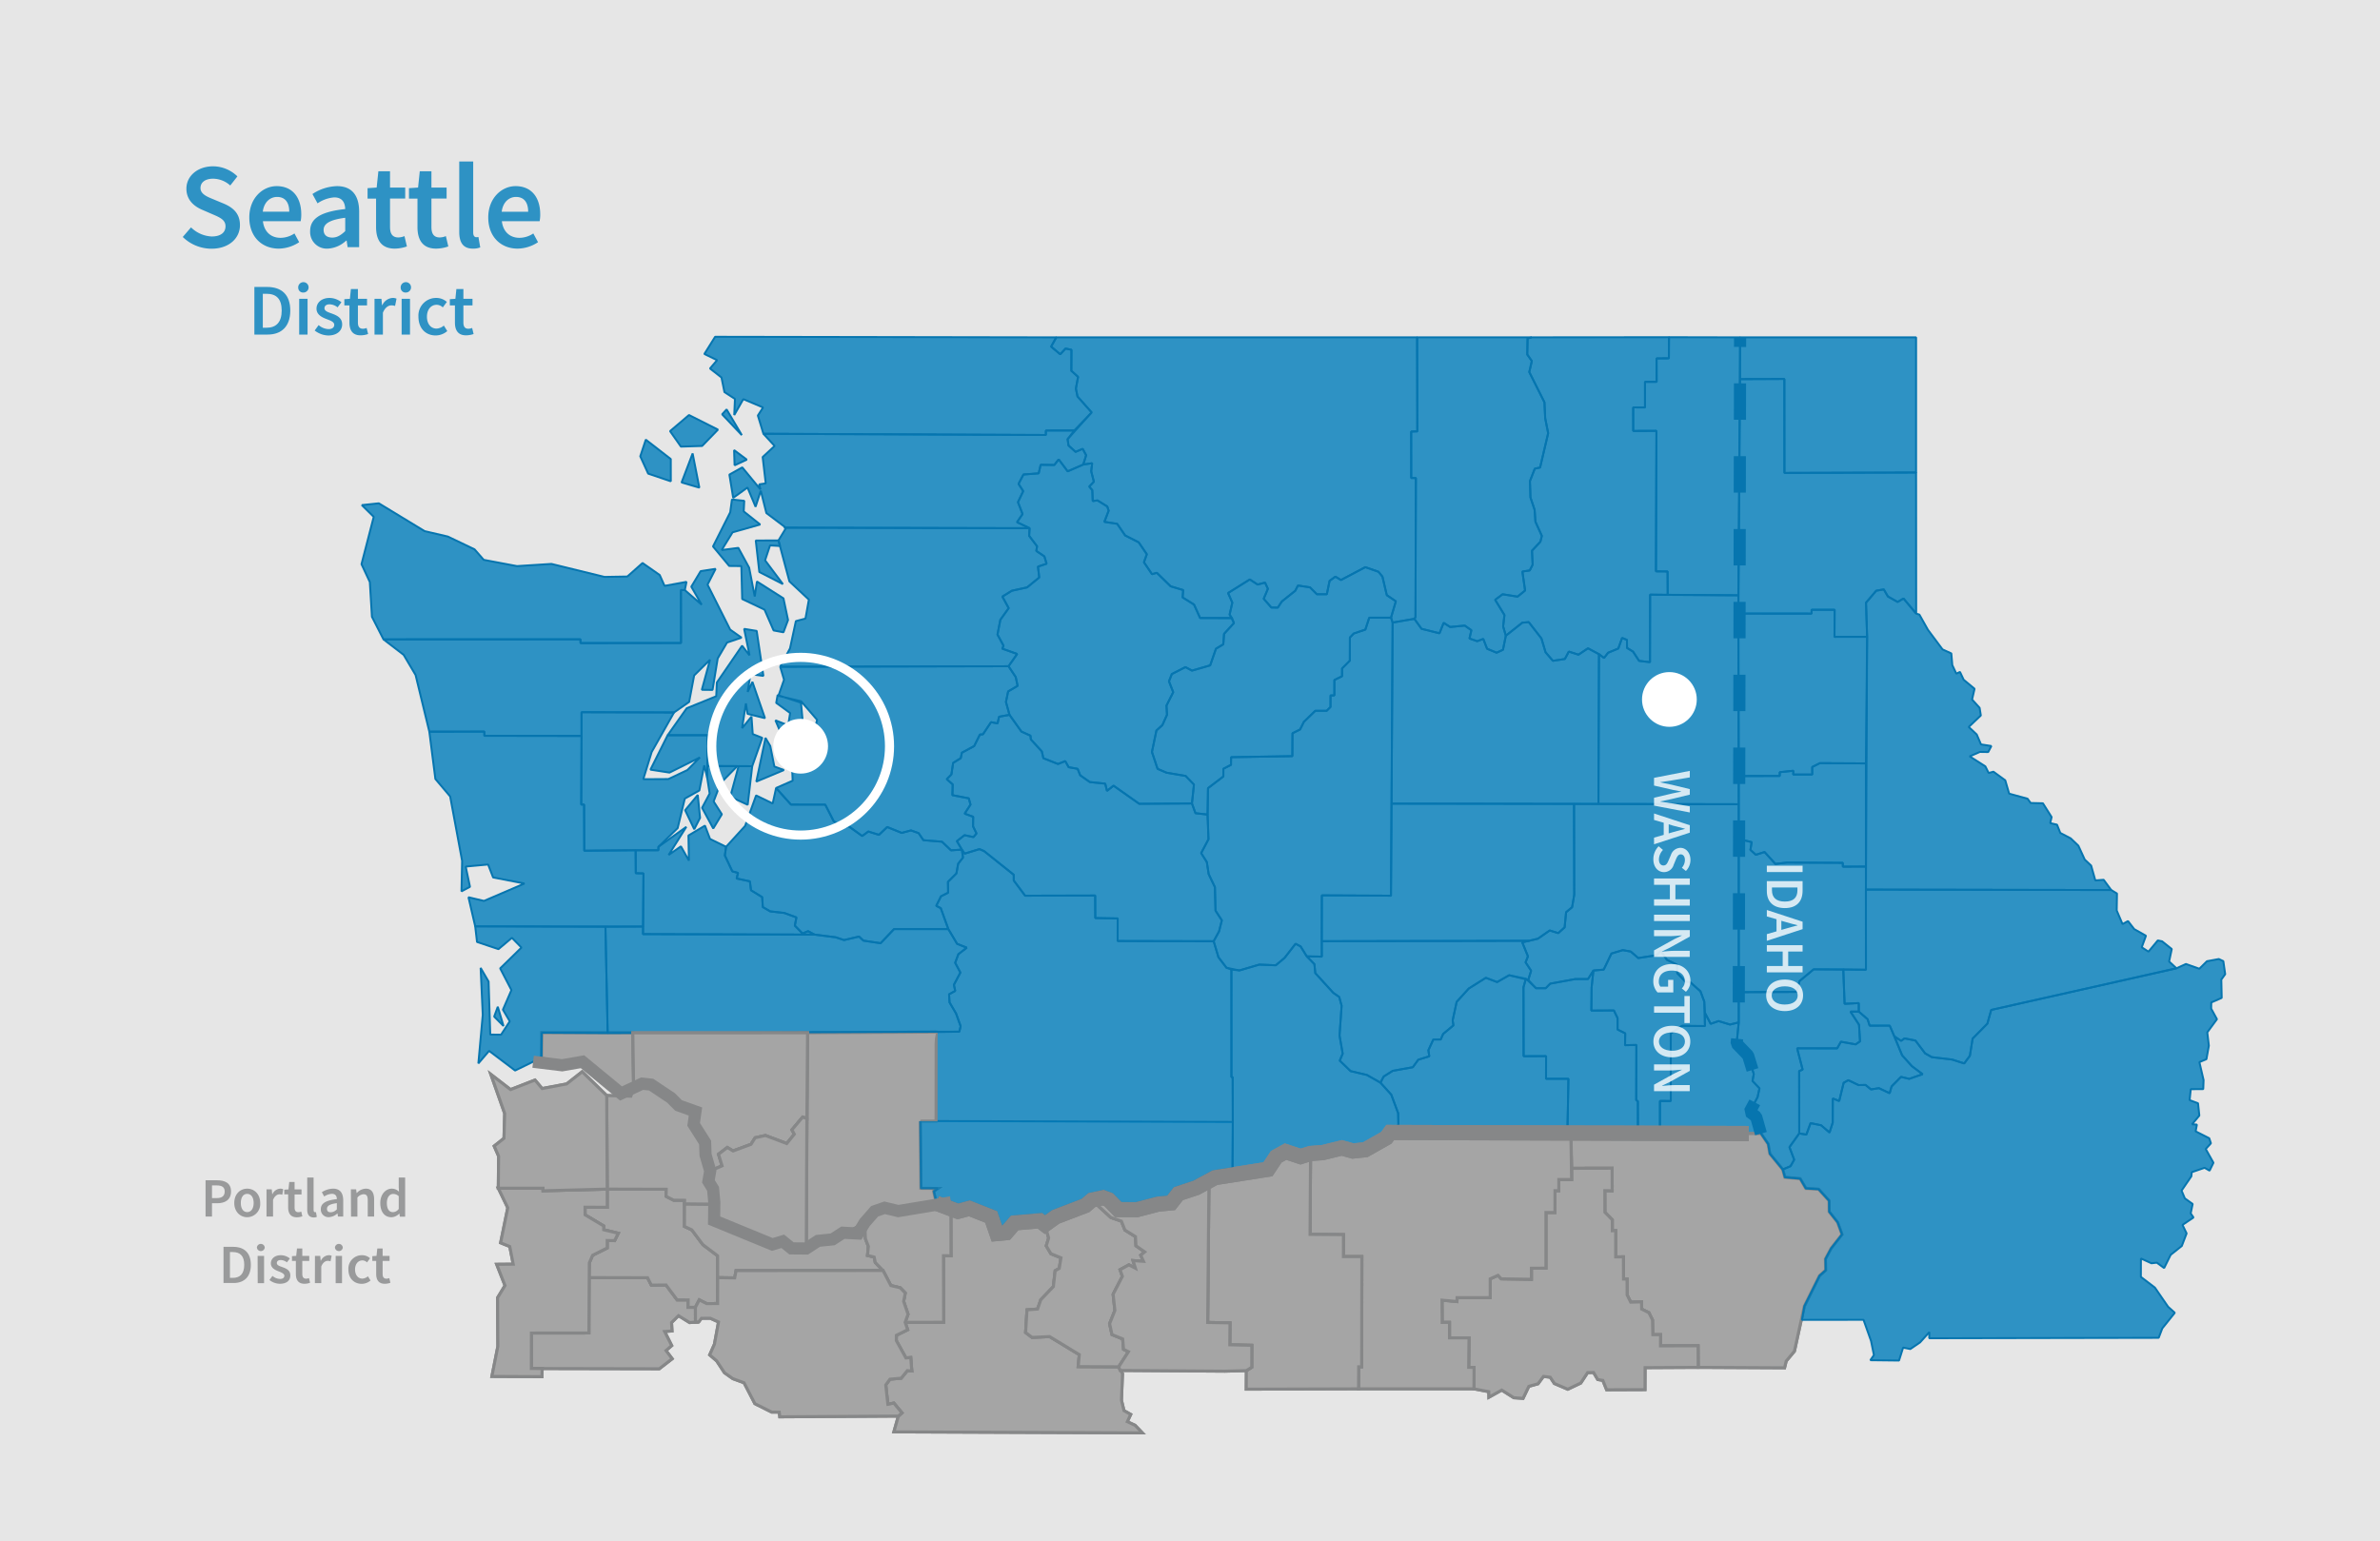 <svg xmlns="http://www.w3.org/2000/svg" viewBox="0 0 784.06 507.87"><defs><style>.cls-1{fill:#e6e6e6;}.cls-2{fill:#868788;opacity:0.8;}.cls-3,.cls-4,.cls-9{fill:#007dbc;}.cls-13,.cls-3{opacity:0.8;}.cls-4{opacity:0.8;}.cls-10,.cls-11,.cls-5,.cls-7,.cls-8{fill:none;}.cls-5,.cls-7,.cls-9{stroke:#0675af;stroke-linejoin:bevel;}.cls-5,.cls-9{stroke-width:0.64px;}.cls-6{fill:#a5a5a5;}.cls-10,.cls-6,.cls-8{stroke:#868788;}.cls-10,.cls-11,.cls-6,.cls-8{stroke-miterlimit:10;}.cls-10,.cls-7{stroke-width:4px;}.cls-7{stroke-dasharray:12;}.cls-8{stroke-width:5px;}.cls-9{opacity:0.8;}.cls-11{stroke:#fff;stroke-width:3px;}.cls-12,.cls-13{fill:#fff;}</style></defs><g id="State"><rect class="cls-1" x="-10.43" y="-11.06" width="804.92" height="529.99"/><polyline class="cls-1" points="180.88 350.3 185.19 351.01 191.9 349.84 204.59 360.3 211.51 357.07 214.49 357.38 221.07 361.77 223.52 364.24 226.98 366.03 228.51 370.48 232.29 376.45 232.44 380.55 233.97 385.81 233.38 389.24 234.91 391.73 235.32 396.16 234.62 400.19 235.25 402.16 240.49 405.46 252.28 408.8 254.42 410.04 257.87 409.01 260.75 411.34 265.61 411.38 269.46 408.86 274.3 408.37 277.68 406.18 280.08 405.64 284.88 402.83 288.13 399.11 291.42 397.97 295.92 399.05 308.46 396.45"/></g><g id="Location_s_" data-name="Location(s)"><path class="cls-2" d="M67.72,388.9h3.76c2.65,0,4.63.91,4.63,3.69s-2,3.88-4.55,3.88H69.84v4.38H67.72Zm3.67,5.87c1.77,0,2.63-.72,2.63-2.18s-.93-2-2.7-2H69.84v4.17Z"/><path class="cls-2" d="M77.18,396.38c0-3,2-4.72,4.26-4.72s4.28,1.72,4.28,4.72a4.34,4.34,0,0,1-4.28,4.69C79.21,401.07,77.18,399.35,77.18,396.38Zm6.38,0c0-1.81-.8-3-2.12-3s-2.1,1.19-2.1,3,.78,3,2.1,3S83.56,398.17,83.56,396.38Z"/><path class="cls-2" d="M87.8,391.88h1.73l.15,1.59h.07a3,3,0,0,1,2.54-1.81,2.29,2.29,0,0,1,1,.18L93,393.67a2.92,2.92,0,0,0-.93-.15c-.71,0-1.57.5-2.12,1.85v5.48H87.8Z"/><path class="cls-2" d="M94.93,397.82v-4.28H93.65V392l1.38-.09.26-2.45h1.76v2.45h2.28v1.66H97.05v4.28c0,1.06.4,1.57,1.26,1.57a2.58,2.58,0,0,0,.93-.2l.37,1.55a5.64,5.64,0,0,1-1.83.33C95.69,401.07,94.93,399.76,94.93,397.82Z"/><path class="cls-2" d="M101.21,398.55V388h2.1v10.71c0,.51.24.69.46.69a1.57,1.57,0,0,0,.33,0l.27,1.57a2.83,2.83,0,0,1-1.11.18C101.76,401.07,101.21,400.1,101.21,398.55Z"/><path class="cls-2" d="M105.69,398.44c0-1.92,1.59-2.92,5.28-3.33,0-.95-.42-1.75-1.64-1.75a5.11,5.11,0,0,0-2.53.88l-.77-1.41a7.06,7.06,0,0,1,3.7-1.17c2.23,0,3.34,1.37,3.34,3.87v5.32h-1.73l-.15-1h-.07a4.41,4.41,0,0,1-2.78,1.2A2.51,2.51,0,0,1,105.69,398.44Zm5.28,0v-2c-2.45.31-3.25.95-3.25,1.85s.54,1.15,1.29,1.15A2.88,2.88,0,0,0,111,398.44Z"/><path class="cls-2" d="M115.59,391.88h1.74l.14,1.2h.08a4.18,4.18,0,0,1,2.94-1.42c1.92,0,2.76,1.3,2.76,3.56v5.63h-2.1V395.5c0-1.48-.42-2-1.41-2a2.84,2.84,0,0,0-2,1.11v6.27h-2.1Z"/><path class="cls-2" d="M125.28,396.38c0-2.93,1.84-4.72,3.8-4.72a3.31,3.31,0,0,1,2.36,1l-.08-1.45V388h2.11v12.9h-1.74l-.15-1h-.07a3.77,3.77,0,0,1-2.54,1.18C126.72,401.07,125.28,399.34,125.28,396.38Zm6.08,1.95v-4.19a2.69,2.69,0,0,0-1.83-.74c-1.15,0-2.08,1.07-2.08,3s.73,3,2,3A2.4,2.4,0,0,0,131.36,398.33Z"/><path class="cls-2" d="M73.63,410.83h3.2c3.65,0,5.81,2,5.81,5.92s-2.16,6-5.7,6H73.63Zm3.05,10.23c2.41,0,3.78-1.37,3.78-4.31s-1.37-4.2-3.78-4.2h-.93v8.51Z"/><path class="cls-2" d="M84.63,411.05a1.3,1.3,0,0,1,2.59,0,1.3,1.3,0,0,1-2.59,0Zm.24,2.76H87v9h-2.1Z"/><path class="cls-2" d="M88.76,421.76l1-1.35a4,4,0,0,0,2.49,1c1,0,1.43-.46,1.43-1.08s-1-1.08-1.92-1.44c-1.19-.44-2.53-1.12-2.53-2.62s1.27-2.68,3.28-2.68a4.86,4.86,0,0,1,3,1.08l-1,1.27a3.37,3.37,0,0,0-2-.76c-.89,0-1.31.42-1.31,1,0,.72.89,1,1.86,1.34,1.23.46,2.58,1,2.58,2.72S94.42,423,92.16,423A5.67,5.67,0,0,1,88.76,421.76Z"/><path class="cls-2" d="M97.47,419.75v-4.28H96.19V413.9l1.39-.09.26-2.45h1.75v2.45h2.29v1.66H99.59v4.28c0,1.06.41,1.57,1.27,1.57a2.58,2.58,0,0,0,.93-.2l.36,1.55a5.53,5.53,0,0,1-1.82.33C98.24,423,97.47,421.68,97.47,419.75Z"/><path class="cls-2" d="M103.76,413.81h1.74l.14,1.59h.08a3,3,0,0,1,2.54-1.81,2.25,2.25,0,0,1,1,.18l-.37,1.83a2.92,2.92,0,0,0-.93-.15c-.71,0-1.57.49-2.12,1.85v5.48h-2.1Z"/><path class="cls-2" d="M110.34,411.05a1.3,1.3,0,0,1,2.59,0,1.3,1.3,0,0,1-2.59,0Zm.24,2.76h2.1v9h-2.1Z"/><path class="cls-2" d="M114.78,418.3a4.42,4.42,0,0,1,4.5-4.71,3.9,3.9,0,0,1,2.63,1l-1,1.37a2.18,2.18,0,0,0-1.49-.66c-1.45,0-2.45,1.19-2.45,3s1,3,2.39,3a3,3,0,0,0,1.85-.77l.86,1.39a4.46,4.46,0,0,1-2.93,1.1C116.66,423,114.78,421.28,114.78,418.3Z"/><path class="cls-2" d="M123.93,419.75v-4.28h-1.28V413.9l1.39-.09.26-2.45h1.75v2.45h2.29v1.66h-2.29v4.28c0,1.06.41,1.57,1.27,1.57a2.58,2.58,0,0,0,.93-.2l.36,1.55a5.54,5.54,0,0,1-1.83.33C124.7,423,123.93,421.68,123.93,419.75Z"/><path class="cls-3" d="M60.21,78.08l2.72-3.16a10.4,10.4,0,0,0,6.8,3c3,0,4.56-1.32,4.56-3.36s-1.68-2.84-4-3.84l-3.6-1.56c-2.56-1.08-5.28-3.12-5.28-7,0-4.16,3.68-7.36,8.8-7.36a11.55,11.55,0,0,1,8,3.32l-2.36,3a8.52,8.52,0,0,0-5.68-2.24c-2.48,0-4.12,1.16-4.12,3.08s2,2.79,4.16,3.67l3.56,1.48c3.08,1.32,5.28,3.28,5.28,7.08,0,4.24-3.52,7.76-9.4,7.76A13.55,13.55,0,0,1,60.21,78.08Z"/><path class="cls-3" d="M82.13,71.64c0-6.4,4.44-10.31,9-10.31,5.32,0,8.12,3.83,8.12,9.31a10.72,10.72,0,0,1-.2,2.24H86.61c.4,3.48,2.64,5.48,5.8,5.48A8.2,8.2,0,0,0,97,76.92l1.56,2.88a12.39,12.39,0,0,1-6.72,2.12C86.37,81.92,82.13,78.12,82.13,71.64Zm13.16-1.88c0-3-1.32-4.87-4-4.87-2.32,0-4.32,1.71-4.72,4.87Z"/><path class="cls-3" d="M102.17,76.16c0-4.2,3.48-6.4,11.56-7.28-.08-2.08-.92-3.84-3.6-3.84A11.19,11.19,0,0,0,104.61,67l-1.68-3.07A15.36,15.36,0,0,1,111,61.33c4.88,0,7.32,3,7.32,8.47V81.44h-3.8l-.32-2.16h-.16A9.56,9.56,0,0,1,108,81.92,5.49,5.49,0,0,1,102.17,76.16Zm11.56,0v-4.4c-5.36.68-7.12,2.08-7.12,4,0,1.76,1.2,2.52,2.84,2.52S112.25,77.52,113.73,76.16Z"/><path class="cls-3" d="M123.89,74.8V65.44h-2.8V62l3-.2.56-5.36h3.84v5.36h5v3.63h-5V74.8c0,2.32.88,3.44,2.76,3.44a5.63,5.63,0,0,0,2-.44l.8,3.4a12.54,12.54,0,0,1-4,.72C125.57,81.92,123.89,79,123.89,74.8Z"/><path class="cls-3" d="M137.53,74.8V65.44h-2.8V62l3-.2.56-5.36h3.84v5.36h5v3.63h-5V74.8c0,2.32.88,3.44,2.76,3.44a5.63,5.63,0,0,0,2-.44l.8,3.4a12.54,12.54,0,0,1-4,.72C139.21,81.92,137.53,79,137.53,74.8Z"/><path class="cls-3" d="M151.29,76.4V53.21h4.6V76.64c0,1.12.52,1.52,1,1.52a2.76,2.76,0,0,0,.72-.08l.6,3.44a6.28,6.28,0,0,1-2.44.4C152.49,81.92,151.29,79.8,151.29,76.4Z"/><path class="cls-3" d="M160.85,71.64c0-6.4,4.44-10.31,9-10.31,5.32,0,8.12,3.83,8.12,9.31a10.72,10.72,0,0,1-.2,2.24H165.33c.4,3.48,2.64,5.48,5.8,5.48a8.2,8.2,0,0,0,4.56-1.44l1.56,2.88a12.39,12.39,0,0,1-6.72,2.12C165.09,81.92,160.85,78.12,160.85,71.64ZM174,69.76c0-3-1.32-4.87-4-4.87-2.32,0-4.32,1.71-4.72,4.87Z"/><path class="cls-3" d="M83.8,94.55H88c4.8,0,7.63,2.59,7.63,7.77s-2.83,7.92-7.48,7.92H83.8Zm4,13.44c3.17,0,5-1.8,5-5.67s-1.8-5.52-5-5.52H86.58V108Z"/><path class="cls-3" d="M98.25,94.83a1.71,1.71,0,1,1,1.7,1.56A1.58,1.58,0,0,1,98.25,94.83Zm.31,3.63h2.76v11.78H98.56Z"/><path class="cls-3" d="M103.67,108.9l1.3-1.78a5.22,5.22,0,0,0,3.26,1.32c1.27,0,1.88-.6,1.88-1.41,0-1-1.28-1.42-2.53-1.9-1.55-.58-3.31-1.46-3.31-3.43s1.66-3.53,4.3-3.53a6.33,6.33,0,0,1,3.91,1.42l-1.27,1.68a4.41,4.41,0,0,0-2.59-1c-1.18,0-1.73.55-1.73,1.29,0,.94,1.18,1.3,2.45,1.76,1.61.6,3.38,1.36,3.38,3.57,0,2-1.61,3.65-4.58,3.65A7.53,7.53,0,0,1,103.67,108.9Z"/><path class="cls-3" d="M115.12,106.26v-5.62h-1.68V98.58l1.83-.12.33-3.22h2.31v3.22h3v2.18h-3v5.62c0,1.39.52,2.06,1.65,2.06a3.4,3.4,0,0,0,1.22-.26l.49,2a7.74,7.74,0,0,1-2.4.43C116.13,110.53,115.12,108.8,115.12,106.26Z"/><path class="cls-3" d="M123.38,98.46h2.28l.19,2.09h.1a4,4,0,0,1,3.33-2.38,3,3,0,0,1,1.35.24l-.48,2.4a3.87,3.87,0,0,0-1.23-.19c-.93,0-2.06.65-2.78,2.42v7.2h-2.76Z"/><path class="cls-3" d="M132,94.83a1.71,1.71,0,1,1,1.7,1.56A1.58,1.58,0,0,1,132,94.83Zm.31,3.63h2.76v11.78h-2.76Z"/><path class="cls-3" d="M137.85,104.36a5.81,5.81,0,0,1,5.9-6.19,5.12,5.12,0,0,1,3.46,1.32l-1.34,1.8a2.91,2.91,0,0,0-2-.86c-1.9,0-3.22,1.56-3.22,3.93s1.3,3.91,3.15,3.91a3.92,3.92,0,0,0,2.42-1l1.13,1.82a5.9,5.9,0,0,1-3.84,1.44C140.32,110.53,137.85,108.27,137.85,104.36Z"/><path class="cls-3" d="M149.87,106.26v-5.62h-1.68V98.58l1.83-.12.33-3.22h2.31v3.22h3v2.18h-3v5.62c0,1.39.52,2.06,1.65,2.06a3.51,3.51,0,0,0,1.23-.26l.48,2a7.74,7.74,0,0,1-2.4.43C150.88,110.53,149.87,108.8,149.87,106.26Z"/><polygon class="cls-4" points="308.37 369.39 406.13 369.68 406.09 354.91 405.68 354.9 405.67 319.47 404.05 318.87 401.4 315.4 399.83 310.13 368.19 310.06 368.21 302.61 360.83 302.5 360.8 295.07 337.7 295.13 333.97 290.12 333.97 288.24 324.17 280.41 322.66 279.78 317.78 281.27 316.88 279.95 317.24 282.58 315.66 284.57 315.06 287.81 312.29 290.57 312.35 294.14 309.98 295.34 308.44 298.47 309.92 299.23 312.41 306.13 315.3 310.98 318.49 312.27 315.73 314.39 314.67 317.23 316.38 320.47 314.24 324.51 314.69 326.49 312.66 327.62 312.81 330.27 314.97 333.97 316.47 338.15 316.04 339.93 308.39 340.07 308.37 369.39"/><polygon class="cls-5" points="308.37 369.39 406.13 369.68 406.09 354.91 405.68 354.9 405.67 319.47 404.05 318.87 401.4 315.4 399.83 310.13 368.19 310.06 368.21 302.62 360.83 302.5 360.8 295.07 337.71 295.13 333.97 290.12 333.97 288.24 324.17 280.41 322.66 279.78 317.79 281.27 316.88 279.95 317.24 282.58 315.66 284.57 315.07 287.81 312.29 290.57 312.35 294.14 309.98 295.34 308.44 298.47 309.92 299.24 312.41 306.13 315.3 310.98 318.49 312.27 315.73 314.39 314.67 317.23 316.38 320.47 314.24 324.51 314.69 326.49 312.66 327.62 312.81 330.28 314.97 333.97 316.47 338.15 316.04 339.93 308.39 340.07 308.37 369.39"/><polygon class="cls-4" points="503.47 322.88 506.01 325.61 509.2 325.63 510.71 324.11 518.97 322.6 523.15 322.59 524.93 319.79 528.32 319.49 530.87 314.19 534.63 313.06 537.23 313.54 539.71 315.68 545.75 314.75 547.13 313.31 549.15 316.28 552.46 317.88 552.54 320.62 555.23 323.46 556.71 323.55 560.19 326.63 561.45 330.02 561.66 333.73 563.55 337.35 566.17 336.45 569.92 337.59 572.81 336.88 572.8 264.99 518.54 264.88 518.61 294.82 517.91 298.92 515.93 300.57 515.44 305.54 513.35 307.46 510.54 306.59 506.63 309.3 501.49 310.49 503.36 315.12 502.58 317.09 504.4 319.85 503.47 322.88"/><polygon class="cls-5" points="503.47 322.88 506.01 325.61 509.2 325.63 510.71 324.11 518.97 322.6 523.15 322.59 524.93 319.79 528.32 319.49 530.87 314.19 534.63 313.06 537.23 313.54 539.71 315.68 545.75 314.75 547.13 313.31 549.15 316.28 552.46 317.88 552.54 320.62 555.23 323.46 556.71 323.55 560.19 326.63 561.45 330.02 561.66 333.73 563.55 337.35 566.17 336.45 569.92 337.59 572.81 336.88 572.8 264.99 518.54 264.88 518.61 294.81 517.91 298.92 515.93 300.57 515.45 305.55 513.35 307.46 510.54 306.59 506.63 309.3 501.49 310.5 503.36 315.12 502.58 317.09 504.4 319.85 503.47 322.88"/><polygon class="cls-4" points="235.59 110.97 232.04 116.64 236.24 118.67 233.9 121.42 237.68 124.38 238.66 129.2 242.12 131.43 241.89 136.75 244.87 131.52 251.38 134.26 249.67 136.92 251.5 142.93 344.55 143.33 344.56 141.85 353.89 141.85 359.63 135.89 354.97 130.64 354.44 128.04 355.16 124.17 352.94 122.17 352.98 115.26 351.03 114.83 349.29 116.73 346.28 114.21 347.99 111.16 235.59 110.97"/><polygon class="cls-4" points="239.37 134.9 237.89 136.52 244.37 143.37 239.37 134.9"/><polygon class="cls-5" points="235.59 110.97 232.04 116.64 236.24 118.67 233.9 121.42 237.68 124.38 238.66 129.2 242.12 131.44 241.89 136.76 244.87 131.52 251.38 134.26 249.67 136.92 251.5 142.93 344.55 143.33 344.56 141.86 353.89 141.85 359.63 135.89 354.97 130.64 354.44 128.04 355.16 124.17 352.94 122.17 352.98 115.26 351.03 114.83 349.29 116.73 346.28 114.21 347.99 111.16 235.59 110.97"/><polygon class="cls-5" points="239.37 134.9 237.89 136.52 244.38 143.37 239.37 134.9"/><polygon class="cls-4" points="454.77 356.73 458.34 360.7 460.6 366.79 460.69 370.65 457.98 373.15 516.37 373.07 516.7 355.46 509.32 355.46 509.34 347.99 501.94 348.02 501.89 325.32 502.69 322.47 497.17 321.34 493.21 323.59 489.5 322.18 483.87 325.71 479.88 330.11 478.56 336.2 478.81 337.86 475.43 340.67 474.62 342.51 472.18 342.52 470.56 346.06 470.86 348.05 467.23 349.17 465.43 351.65 458.82 352.83 455.83 354.71 454.77 356.73"/><polygon class="cls-5" points="454.77 356.74 458.34 360.7 460.6 366.79 460.69 370.65 457.98 373.15 516.37 373.07 516.7 355.46 509.32 355.46 509.34 347.99 501.94 348.02 501.89 325.32 502.69 322.47 497.17 321.34 493.21 323.59 489.5 322.18 483.87 325.71 479.88 330.11 478.56 336.2 478.81 337.86 475.43 340.67 474.62 342.51 472.18 342.52 470.56 346.06 470.86 348.05 467.23 349.17 465.43 351.65 458.82 352.83 455.83 354.71 454.77 356.74"/><polygon class="cls-6" points="178.4 348.49 185.19 351.01 191.9 349.84 204.59 360.3 208.75 358.47 208.48 340.33 178.5 340.29 178.4 348.49"/><polygon class="cls-6" points="178.4 348.49 185.19 351.01 191.9 349.84 204.59 360.3 208.75 358.47 208.48 340.33 178.5 340.29 178.4 348.49"/><polygon class="cls-4" points="211.85 305.29 211.83 307.8 268.34 307.95 266.22 306.82 264.38 307.58 261.85 304.99 262.38 302.29 258.38 300.82 253.73 300.29 251.3 298.88 251.09 295.6 247.42 293.34 247.04 290.4 242.68 289.46 243.14 287.62 241.25 287.1 238.79 281.88 239.2 279.02 233.91 276.43 232.24 272.04 226.8 275.3 226.96 283.57 224.32 278.87 220.27 281.71 226.11 272.44 216.91 279.03 216.89 280.15 209.4 280.12 209.45 287.73 211.98 287.79 211.85 305.29"/><polygon class="cls-5" points="211.85 305.29 211.83 307.8 268.34 307.95 266.22 306.82 264.38 307.58 261.85 304.99 262.38 302.29 258.38 300.82 253.73 300.29 251.3 298.88 251.09 295.6 247.42 293.34 247.04 290.4 242.68 289.46 243.14 287.62 241.25 287.1 238.8 281.88 239.2 279.02 233.91 276.43 232.24 272.04 226.8 275.3 226.96 283.57 224.32 278.87 220.27 281.71 226.11 272.44 216.91 279.03 216.89 280.15 209.4 280.12 209.45 287.73 211.98 287.79 211.85 305.29"/><polygon class="cls-4" points="526.75 215.55 528.44 216.8 529.76 215.08 533.13 213.69 534.38 210.2 535.98 210.84 536 213.5 537.98 214.7 539.97 217.75 543.57 218.19 543.61 195.94 549.39 196.01 549.36 188.29 545.54 188.26 545.69 141.96 538.05 141.99 538.04 134.23 541.93 134.25 541.92 125.82 545.76 125.81 545.74 118.1 549.79 118.07 549.83 111.11 504.58 111.15 503.24 111.51 503.13 116.81 504.64 118.96 503.8 122.6 508.79 132.54 509.05 137.84 510.02 142.74 507.36 154.05 505.62 154.42 504.01 158.53 504.19 163.91 505.56 168 505.83 171.92 507.94 176.57 507.46 178.49 504.69 181.45 504.91 186.05 503.95 187.96 501.53 188.32 502.42 194.57 499.94 196.59 495.02 195.81 492.55 197.64 495.62 202.65 495.19 206.4 496.08 209.47 501.5 205.18 503.63 204.99 507.81 210.38 509.16 214.91 511.58 217.74 515.53 217.14 516.82 214.7 520.01 215.72 523.14 213.62 526.75 215.55"/><polygon class="cls-5" points="526.76 215.55 528.44 216.8 529.76 215.08 533.13 213.69 534.38 210.2 535.98 210.84 536 213.5 537.98 214.7 539.97 217.75 543.57 218.19 543.61 195.94 549.4 196.01 549.36 188.29 545.54 188.26 545.69 141.96 538.05 141.99 538.04 134.23 541.93 134.25 541.92 125.82 545.76 125.81 545.74 118.1 549.79 118.07 549.83 111.11 504.58 111.15 503.24 111.51 503.13 116.81 504.64 118.96 503.8 122.6 508.79 132.54 509.05 137.84 510.02 142.74 507.36 154.05 505.62 154.42 504.01 158.53 504.19 163.91 505.56 168 505.83 171.92 507.94 176.58 507.46 178.49 504.69 181.45 504.91 186.05 503.95 187.96 501.53 188.32 502.42 194.57 499.94 196.59 495.02 195.81 492.55 197.64 495.62 202.65 495.19 206.4 496.08 209.47 501.5 205.18 503.63 204.99 507.81 210.38 509.16 214.92 511.58 217.74 515.53 217.14 516.83 214.7 520.01 215.72 523.14 213.62 526.76 215.55"/><polygon class="cls-4" points="572.8 264.99 572.7 196.15 543.61 195.94 543.57 218.19 539.97 217.75 537.98 214.7 536 213.5 535.98 210.84 534.38 210.2 533.13 213.69 529.76 215.08 528.44 216.8 526.75 215.55 526.58 264.89 572.8 264.99"/><polygon class="cls-5" points="572.8 264.99 572.7 196.15 543.61 195.94 543.57 218.19 539.97 217.75 537.98 214.7 536 213.5 535.98 210.84 534.38 210.2 533.13 213.69 529.76 215.08 528.44 216.8 526.76 215.55 526.59 264.89 572.8 264.99"/><polygon class="cls-4" points="256.45 178.08 260.06 191.56 266.47 197.58 265.35 203.82 262.18 204.65 260.26 213.64 257.03 219.7 332.25 219.53 335.1 215.48 330.2 213.74 330.6 212.76 328.61 209.09 329.55 204.23 332.3 200.38 330.22 196.58 333.34 194.65 338.36 193.54 342.36 190.28 341.95 186.7 344.79 185.74 344.06 183.33 341.4 181.53 341.65 180 339.04 176.55 339.19 174.04 259.01 173.86 256.45 178.08"/><polygon class="cls-4" points="258.22 173.85 258.75 173.86 258.39 173.85 258.22 173.85"/><polygon class="cls-5" points="256.45 178.08 260.06 191.56 266.47 197.58 265.35 203.82 262.19 204.65 260.26 213.64 257.03 219.7 332.25 219.53 335.1 215.48 330.2 213.74 330.6 212.76 328.61 209.09 329.55 204.23 332.3 200.38 330.22 196.58 333.34 194.65 338.36 193.55 342.36 190.28 341.95 186.7 344.79 185.75 344.06 183.33 341.4 181.53 341.65 180 339.04 176.55 339.19 174.04 259.01 173.86 256.45 178.08"/><polygon class="cls-5" points="258.22 173.85 258.75 173.86 258.39 173.85 258.22 173.85"/><polygon class="cls-6" points="265.61 411.38 269.46 408.86 274.3 408.37 277.68 406.18 280.08 405.63 284.88 402.83 288.13 399.11 291.42 397.96 295.92 399.05 302.04 398.14 308.46 396.45 307.56 392.51 308.91 391.59 303.36 391.56 303.15 369.42 308.37 369.39 308.39 340.07 266.04 340.31 265.61 411.38"/><polyline class="cls-6" points="308.39 340.07 266.04 340.31 265.61 411.38 269.46 408.86 274.3 408.37 277.68 406.18 280.08 405.64 284.88 402.83 288.13 399.11 291.42 397.97 295.92 399.05 302.04 398.14 308.46 396.45 307.56 392.51 308.91 391.59 303.36 391.56 303.15 369.42"/><polygon class="cls-4" points="250.63 161.69 252.47 169.05 258.85 173.86 339.19 174.04 335.05 172.06 336.87 169.38 335.36 165.46 337.09 161.82 335.55 159.44 337.16 156.35 342.18 155.97 342.84 153.15 347.32 153.22 348.77 151.37 351.73 155.31 356.87 153.07 357.82 150 356.68 147.89 354.33 148.88 352.01 146.78 351.7 144.71 353.89 141.85 344.56 141.85 344.55 143.33 251.5 142.93 255.19 146.94 251.25 150.6 252.26 159.27 250.11 159.59 250.53 161.28 244.53 154 240.29 156.38 241.54 164.04 246.26 160.64 248.91 166.98 250.63 161.69"/><polygon class="cls-4" points="246.03 151.45 241.84 148.31 242 153.32 246.03 151.45"/><polygon class="cls-5" points="250.63 161.69 252.47 169.05 258.85 173.86 339.19 174.04 335.05 172.06 336.87 169.38 335.36 165.46 337.09 161.82 335.55 159.44 337.16 156.35 342.18 155.97 342.84 153.15 347.32 153.22 348.77 151.37 351.73 155.31 356.87 153.07 357.82 150 356.68 147.89 354.33 148.89 352.01 146.78 351.71 144.71 353.89 141.85 344.56 141.86 344.55 143.33 251.5 142.93 255.19 146.94 251.25 150.6 252.26 159.27 250.11 159.6 250.53 161.28 244.53 154 240.29 156.38 241.54 164.04 246.26 160.64 248.91 166.98 250.63 161.69"/><polygon class="cls-5" points="246.03 151.45 241.84 148.31 242 153.32 246.03 151.45"/><polygon class="cls-4" points="226.98 136.75 220.74 142.06 224.32 147.16 231.31 146.94 236.53 141.56 226.98 136.75"/><polygon class="cls-4" points="228.17 149.41 224.54 158.96 230.39 160.68 228.17 149.41"/><polygon class="cls-4" points="212.75 144.87 210.93 150.35 213.53 156.06 220.99 158.59 220.98 151.25 212.75 144.87"/><polygon class="cls-5" points="226.98 136.75 220.74 142.06 224.32 147.16 231.31 146.94 236.53 141.56 226.98 136.75"/><polygon class="cls-5" points="228.18 149.41 224.54 158.97 230.39 160.68 228.18 149.41"/><polygon class="cls-5" points="212.75 144.87 210.93 150.36 213.53 156.06 220.99 158.59 220.98 151.25 212.75 144.87"/><polygon class="cls-4" points="239.2 279.02 238.79 281.88 241.25 287.1 243.14 287.62 242.68 289.46 247.04 290.4 247.42 293.34 251.09 295.6 251.3 298.88 253.73 300.29 258.38 300.82 262.38 302.29 261.85 304.99 264.38 307.58 266.22 306.82 268.34 307.95 275.33 308.84 278.06 309.75 283 308.6 284.44 309.93 290.11 310.79 294.53 306.13 312.41 306.13 309.92 299.23 308.44 298.47 309.98 295.34 312.35 294.14 312.29 290.57 315.06 287.81 315.66 284.57 317.24 282.58 316.88 279.95 313.3 280.18 310.32 277.34 304.21 276.84 302.62 274.51 300.12 273.62 297.06 274.44 292.28 272.5 289.56 275.08 286.06 273.98 284.04 275.46 279.53 272.22 277.4 272.57 274.64 270.57 271.87 265.12 260.57 265.11 255.67 259.64 254.56 264.75 249.09 262.09 245.47 272.14 239.2 279.02"/><polygon class="cls-4" points="247.81 252.47 243.31 252.44 240.58 262.53 246.32 265.18 247.81 252.47"/><polygon class="cls-4" points="242.88 252.44 233.03 252.4 232.99 256.31 233.79 261.47 231.29 266.17 234.97 272.99 237.81 268.31 235.1 264.07 237.35 258.1 242.88 252.44"/><polygon class="cls-5" points="239.2 279.02 238.8 281.88 241.25 287.1 243.14 287.62 242.68 289.46 247.04 290.4 247.42 293.34 251.09 295.6 251.3 298.88 253.73 300.29 258.38 300.82 262.38 302.29 261.85 304.99 264.38 307.58 266.22 306.82 268.34 307.95 275.33 308.84 278.06 309.75 283 308.6 284.44 309.94 290.11 310.79 294.53 306.13 312.41 306.13 309.92 299.24 308.44 298.47 309.98 295.34 312.35 294.14 312.29 290.57 315.07 287.81 315.66 284.57 317.24 282.58 316.88 279.95 313.3 280.18 310.32 277.34 304.21 276.84 302.62 274.51 300.12 273.62 297.06 274.44 292.28 272.5 289.56 275.08 286.06 273.98 284.04 275.46 279.53 272.22 277.4 272.56 274.64 270.57 271.87 265.12 260.57 265.11 255.67 259.64 254.56 264.75 249.09 262.09 245.47 272.14 239.2 279.02"/><polygon class="cls-5" points="247.81 252.47 243.31 252.44 240.58 262.53 246.32 265.18 247.81 252.47"/><polygon class="cls-5" points="242.88 252.44 233.03 252.4 232.99 256.32 233.79 261.47 231.29 266.17 234.97 272.99 237.81 268.31 235.1 264.07 237.35 258.1 242.88 252.44"/><polygon class="cls-4" points="572.7 196.15 573.25 111.16 549.83 111.11 549.79 118.07 545.74 118.1 545.76 125.81 541.92 125.82 541.93 134.25 538.04 134.23 538.05 141.99 545.69 141.96 545.54 188.26 549.36 188.29 549.39 196.01 572.7 196.15"/><polygon class="cls-5" points="572.7 196.15 573.25 111.16 549.83 111.11 549.79 118.07 545.74 118.1 545.76 125.81 541.92 125.82 541.93 134.25 538.04 134.23 538.05 141.99 545.69 141.96 545.54 188.26 549.36 188.29 549.4 196.01 572.7 196.15"/><polygon class="cls-4" points="156.55 305.23 157.15 310.38 164.22 312.74 168.65 309.01 171.79 312.22 164.77 319.08 168.48 326.23 165.68 332.69 167.94 336.52 165.07 340.93 161.5 340.89 160.96 323.42 158.34 318.92 159.04 334.39 157.59 350.4 161.13 346.26 169.69 352.74 178.4 348.49 178.5 340.29 200.19 340.41 199.46 305.38 156.55 305.23"/><polygon class="cls-4" points="163.99 331.73 162.8 334.97 165.88 338.07 163.99 331.73"/><polygon class="cls-5" points="156.55 305.23 157.15 310.38 164.22 312.74 168.65 309.01 171.79 312.22 164.77 319.08 168.48 326.23 165.68 332.69 167.94 336.52 165.07 340.93 161.51 340.89 160.96 323.42 158.34 318.92 159.04 334.39 157.59 350.4 161.13 346.26 169.69 352.74 178.4 348.49 178.5 340.29 200.19 340.41 199.46 305.38 156.55 305.23"/><polygon class="cls-5" points="163.99 331.73 162.8 334.97 165.88 338.07 163.99 331.73"/><polygon class="cls-4" points="347.99 111.16 346.28 114.21 349.29 116.73 351.03 114.83 352.98 115.26 352.94 122.17 355.16 124.17 354.44 128.04 354.97 130.64 359.63 135.89 351.7 144.71 352.01 146.78 354.33 148.88 356.68 147.89 357.82 150 356.87 153.07 359.8 152.63 359.48 155.28 360.36 158.72 358.84 160.33 359.84 161.53 359.99 165.1 361.55 164.89 364.78 166.89 365.23 168.27 363.82 171.95 368.04 172.6 370.67 176.44 375.13 178.7 377.8 182.62 376.86 185.27 379.52 189.2 381.1 188.74 385.65 193.19 389.79 194.43 389.59 196.85 393.35 199.2 395.36 203.64 405.89 203.67 405.08 202.51 405.97 198.56 404.58 195.4 411.73 190.93 414.31 192.61 416.76 191.96 417.69 194.01 416.31 197.29 418.83 200.18 420.95 200.22 422.28 198.19 426.7 194.66 427.59 192.93 431.55 193.53 433.84 195.81 437.1 195.8 438.02 191.38 439.94 190 441.76 191.12 449.78 186.88 454.11 188.39 455.42 189.99 456.86 196.1 459.84 198.12 458.25 203.52 458.78 205.14 465.94 203.9 466.31 203.38 466.45 157.51 464.91 157.5 464.9 142.19 466.92 142.14 466.86 111.15 347.99 111.16"/><polygon class="cls-5" points="347.99 111.16 346.28 114.21 349.29 116.73 351.03 114.83 352.98 115.26 352.94 122.17 355.16 124.17 354.44 128.04 354.97 130.64 359.63 135.89 351.71 144.71 352.01 146.78 354.33 148.89 356.68 147.89 357.82 150 356.87 153.07 359.8 152.63 359.48 155.28 360.36 158.72 358.84 160.33 359.84 161.53 359.99 165.1 361.55 164.89 364.78 166.89 365.23 168.27 363.82 171.95 368.04 172.6 370.67 176.44 375.13 178.7 377.8 182.62 376.86 185.27 379.52 189.2 381.1 188.74 385.65 193.19 389.79 194.43 389.59 196.85 393.35 199.2 395.36 203.64 405.89 203.66 405.08 202.51 405.97 198.56 404.58 195.4 411.73 190.93 414.31 192.61 416.76 191.97 417.69 194.01 416.31 197.29 418.83 200.18 420.95 200.22 422.28 198.19 426.7 194.67 427.59 192.93 431.55 193.53 433.84 195.81 437.11 195.8 438.02 191.38 439.94 190 441.76 191.12 449.78 186.88 454.11 188.39 455.42 189.99 456.86 196.1 459.84 198.12 458.25 203.52 458.78 205.14 465.94 203.9 466.31 203.38 466.45 157.51 464.91 157.5 464.9 142.2 466.92 142.14 466.86 111.15 347.99 111.16"/><polygon class="cls-4" points="191.58 242.49 191.48 265.11 192.42 265.1 192.48 280.31 216.89 280.15 216.91 279.03 223.24 272.86 225.6 263.13 230.4 260.46 232 252.19 232.99 256.31 233.11 242.26 219.95 242.25 214.28 253.6 220.56 254.56 230.58 249.57 226.44 253.74 220.18 256.7 211.92 256.75 214.69 247.78 222.06 234.75 191.58 234.67 191.58 242.49"/><polygon class="cls-4" points="229.87 261.94 225.71 266.97 228.71 273.24 230.63 269.47 229.87 261.94"/><polygon class="cls-5" points="191.58 242.49 191.48 265.11 192.42 265.1 192.48 280.31 216.89 280.15 216.91 279.03 223.25 272.86 225.6 263.14 230.4 260.46 232 252.19 232.99 256.32 233.11 242.26 219.95 242.25 214.28 253.6 220.56 254.57 230.58 249.57 226.44 253.74 220.18 256.7 211.92 256.75 214.69 247.78 222.06 234.75 191.58 234.67 191.58 242.49"/><polygon class="cls-5" points="229.87 261.94 225.71 266.97 228.71 273.24 230.63 269.47 229.87 261.94"/><polygon class="cls-4" points="458.42 264.8 526.58 264.89 526.75 215.55 523.14 213.62 520.01 215.72 516.82 214.7 515.53 217.14 511.58 217.74 509.16 214.91 507.81 210.38 503.63 204.99 501.5 205.18 496.08 209.47 495.13 214.11 493.03 215.06 489.9 213.76 488.65 210.52 486.64 211.27 484.1 210.38 484.73 207.66 482.55 206.13 477.74 206.59 475.59 205.22 474.22 208.67 468.31 207.19 465.94 203.9 458.78 205.14 458.42 264.8"/><polygon class="cls-5" points="458.42 264.8 526.59 264.89 526.76 215.55 523.14 213.62 520.01 215.72 516.83 214.7 515.53 217.14 511.58 217.74 509.16 214.92 507.81 210.38 503.63 204.99 501.5 205.18 496.08 209.47 495.13 214.11 493.03 215.06 489.9 213.76 488.65 210.52 486.64 211.27 484.1 210.38 484.73 207.66 482.55 206.13 477.74 206.59 475.59 205.22 474.22 208.67 468.31 207.19 465.94 203.9 458.78 205.14 458.42 264.8"/><polygon class="cls-4" points="200.19 340.41 316.04 339.93 316.47 338.15 314.97 333.97 312.81 330.27 312.66 327.62 314.69 326.49 314.24 324.51 316.38 320.47 314.67 317.23 315.73 314.39 318.49 312.27 315.3 310.98 312.41 306.13 294.53 306.13 290.11 310.79 284.44 309.93 283 308.6 278.06 309.75 275.33 308.84 268.34 307.95 211.83 307.8 211.85 305.29 199.46 305.38 200.19 340.41"/><polygon class="cls-5" points="200.19 340.41 316.04 339.93 316.47 338.15 314.97 333.97 312.81 330.28 312.66 327.62 314.69 326.49 314.24 324.51 316.38 320.47 314.67 317.23 315.73 314.39 318.49 312.27 315.3 310.98 312.41 306.13 294.53 306.13 290.11 310.79 284.44 309.94 283 308.6 278.06 309.75 275.33 308.84 268.34 307.95 211.83 307.8 211.85 305.29 199.46 305.38 200.19 340.41"/><polygon class="cls-4" points="316.88 279.95 317.78 281.27 322.66 279.78 324.17 280.41 333.97 288.24 333.97 290.12 337.7 295.13 360.8 295.07 360.83 302.5 368.21 302.61 368.19 310.06 399.83 310.13 401.6 306.9 402.52 303.25 400.44 300.06 400.23 292.32 398.18 288.02 397.58 284.06 395.71 281.1 398.12 276.54 397.82 268.39 393.84 267.95 392.67 264.74 375.3 264.85 366.84 258.87 364.69 260.59 364.1 258.21 359.02 257.68 355.86 255.46 355.01 253.32 352.06 252.79 350.93 250.78 348.55 251.73 343.73 249.83 343.22 247.59 339.61 243.64 339.48 242.4 336.49 241.05 332.57 235.54 329.13 236.16 328.63 238.36 326.48 237.95 323.81 241.96 322.82 242.02 320.93 245.83 316.88 248.01 316.5 249.82 314 251.37 313.43 255.17 311.89 256.74 313.86 258.48 313.75 262 319.15 263.05 319.72 265.11 317.78 268.1 320.6 269.13 320.56 272.29 321.69 274.63 320.69 275.82 317.76 275.19 315.23 277.15 316.88 279.95"/><polygon class="cls-5" points="316.88 279.95 317.79 281.27 322.66 279.78 324.17 280.41 333.97 288.24 333.97 290.12 337.71 295.13 360.8 295.07 360.83 302.5 368.21 302.62 368.19 310.06 399.83 310.13 401.6 306.9 402.52 303.25 400.44 300.06 400.24 292.32 398.18 288.02 397.58 284.06 395.71 281.1 398.12 276.54 397.82 268.39 393.84 267.95 392.67 264.74 375.3 264.85 366.84 258.88 364.69 260.59 364.1 258.21 359.02 257.68 355.86 255.46 355.01 253.32 352.06 252.79 350.93 250.78 348.55 251.73 343.73 249.83 343.22 247.59 339.61 243.64 339.48 242.4 336.49 241.05 332.57 235.54 329.13 236.16 328.63 238.36 326.48 237.95 323.81 241.96 322.82 242.03 320.93 245.83 316.88 248.01 316.5 249.82 314 251.37 313.43 255.17 311.89 256.74 313.86 258.48 313.75 262.01 319.15 263.05 319.72 265.11 317.79 268.1 320.6 269.13 320.56 272.29 321.69 274.63 320.69 275.82 317.76 275.19 315.23 277.15 316.88 279.95"/><polygon class="cls-4" points="246.31 227.99 247.22 222.12 251.49 222.71 249.28 207.88 245.15 207.21 246.93 215.94 244.47 212.76 236.17 224.87 235.95 229.41 226.23 233.36 219.95 242.25 233.11 242.26 233.03 252.4 247.81 252.47 251.12 243.11 247.98 241.88 247.57 236.12 244.47 239.94 245.73 231.78 246.27 235.22 252 236.63 247.88 224.69 246.31 227.99"/><polygon class="cls-5" points="246.31 227.99 247.22 222.12 251.49 222.71 249.28 207.88 245.15 207.21 246.93 215.94 244.47 212.76 236.17 224.87 235.95 229.41 226.23 233.36 219.95 242.25 233.11 242.26 233.03 252.4 247.81 252.47 251.12 243.11 247.98 241.88 247.57 236.12 244.47 239.94 245.73 231.78 246.27 235.22 252.01 236.63 247.88 224.69 246.31 227.99"/><path class="cls-4" d="M258.35,229.73l5.56,1.34,5.27,6.12L267.4,244l-2.55-1.84-1-10.62Zm-1.86-.61,1.86.61-1.91-.46Zm0,0-.32-.11-.46,2.59,4.59,3.34-.65,4.05-4.19-1.64,3.53,8.3-1.29,2.69,3.23,4.35.21,4.54-5.47,2.41,4.9,5.47h11.3l2.77,5.45,2.76,2,2.13-.35,4.51,3.24,2-1.48,3.5,1.1,2.72-2.58,4.78,1.94,3.06-.82,2.5.89,1.59,2.33,6.11.5,3,2.84,3.58-.23-1.65-2.8,2.53-2,2.93.63,1-1.19-1.13-2.34,0-3.16-2.82-1,1.94-3-.57-2.06-5.4-1,.11-3.53-2-1.74,1.54-1.57.57-3.8,2.5-1.55.38-1.81,4.05-2.18,1.89-3.81,1-.06,2.67-4,2.15.41.49-2.2,3.45-.62-1.17-4.24.71-3.47,3.12-1.84-.61-2.9-2.37-3.56L257,219.7l1.26,4.27Z"/><polygon class="cls-4" points="253.76 245.79 252.18 243.14 249.16 257.54 258.26 253.73 255.1 252.56 253.76 245.79"/><polygon class="cls-5" points="256.49 229.12 256.18 229.01 255.71 231.6 260.3 234.94 259.65 238.99 255.46 237.35 258.99 245.65 257.7 248.34 260.93 252.69 261.14 257.23 255.67 259.64 260.57 265.11 271.87 265.12 274.64 270.57 277.4 272.56 279.53 272.22 284.04 275.46 286.06 273.98 289.56 275.08 292.28 272.5 297.06 274.44 300.12 273.62 302.62 274.51 304.21 276.84 310.32 277.34 313.3 280.18 316.88 279.95 315.23 277.15 317.76 275.19 320.69 275.82 321.69 274.63 320.56 272.29 320.6 269.13 317.79 268.1 319.72 265.11 319.15 263.05 313.75 262.01 313.86 258.48 311.89 256.74 313.43 255.17 314 251.37 316.5 249.82 316.88 248.01 320.93 245.83 322.82 242.03 323.81 241.96 326.48 237.95 328.63 238.36 329.13 236.16 332.57 235.54 331.4 231.3 332.12 227.83 335.24 225.99 334.62 223.09 332.25 219.53 257.03 219.7 258.29 223.97 256.49 229.12"/><polygon class="cls-5" points="256.49 229.12 258.35 229.73 256.44 229.26 256.49 229.12"/><polygon class="cls-5" points="258.35 229.73 263.91 231.07 269.19 237.19 267.4 244 264.85 242.16 263.88 231.54 258.35 229.73"/><polygon class="cls-5" points="253.76 245.8 252.18 243.14 249.16 257.54 258.26 253.73 255.1 252.56 253.76 245.8"/><polygon class="cls-4" points="126.33 210.67 132.98 215.78 136.91 222.42 141.44 241.09 159.56 241.06 159.57 242.44 191.58 242.49 191.58 234.67 222.06 234.75 227.02 231.28 228.68 222.56 233.91 217.38 231.21 227.28 234.74 227.33 236.44 216.96 239.51 211.72 244.29 210.11 240.55 207.46 233.09 192.63 235.75 187.43 230.82 188.19 227.74 193.32 231.16 199.25 225.6 194.43 224.32 194.42 224.35 211.86 191.25 211.9 191.23 210.64 126.33 210.67"/><polygon class="cls-5" points="126.33 210.67 132.98 215.78 136.91 222.42 141.44 241.09 159.56 241.06 159.57 242.44 191.58 242.49 191.58 234.67 222.06 234.75 227.03 231.28 228.68 222.56 233.91 217.38 231.21 227.29 234.74 227.33 236.44 216.96 239.51 211.73 244.29 210.11 240.55 207.46 233.09 192.63 235.75 187.43 230.82 188.19 227.74 193.32 231.16 199.25 225.6 194.43 224.32 194.42 224.35 211.86 191.25 211.9 191.23 210.65 126.33 210.67"/><polygon class="cls-4" points="245.18 165.02 241.13 164.58 240.56 168.8 234.89 180.06 240.22 186.48 244.23 186.52 244.5 197.38 251.86 200.88 254.85 207.73 258.1 208.34 259.61 204.29 258.1 197.14 249.36 191.6 248.64 196.54 246.8 187.05 243.24 180.52 237.75 181.24 241.34 175.4 250.44 172.83 245 168.51 245.18 165.02"/><polygon class="cls-4" points="256.45 178.08 248.98 178.1 250.15 188.47 257.92 192.46 252.05 184.62 253.68 179.71 257 179.91 256.45 178.08"/><polygon class="cls-5" points="245.18 165.02 241.13 164.58 240.56 168.8 234.89 180.06 240.22 186.48 244.23 186.52 244.5 197.38 251.86 200.88 254.85 207.73 258.1 208.34 259.61 204.29 258.1 197.15 249.36 191.6 248.64 196.54 246.8 187.05 243.24 180.52 237.75 181.24 241.34 175.4 250.44 172.83 245.01 168.51 245.18 165.02"/><polygon class="cls-5" points="256.45 178.08 248.98 178.1 250.15 188.48 257.92 192.46 252.05 184.62 253.68 179.71 257 179.91 256.45 178.08"/><polygon class="cls-4" points="141.44 241.09 143.43 256.67 148.3 262.43 152.24 283.67 152.03 293.7 154.83 292.21 153.42 285.53 160.8 284.85 162.45 289.12 172.78 291.12 159.44 296.85 154.33 295.64 156.55 305.23 211.85 305.29 211.98 287.79 209.45 287.73 209.4 280.12 192.48 280.31 192.42 265.1 191.48 265.11 191.58 242.49 159.57 242.44 159.56 241.06 141.44 241.09"/><polygon class="cls-5" points="141.44 241.09 143.43 256.67 148.3 262.43 152.24 283.67 152.03 293.7 154.83 292.21 153.42 285.53 160.8 284.85 162.45 289.12 172.78 291.12 159.44 296.85 154.33 295.64 156.55 305.23 211.85 305.29 211.98 287.79 209.45 287.73 209.4 280.12 192.48 280.31 192.42 265.1 191.48 265.11 191.58 242.49 159.57 242.44 159.56 241.06 141.44 241.09"/><polygon class="cls-4" points="397.82 268.39 398.12 276.54 395.71 281.1 397.58 284.06 398.18 288.02 400.23 292.32 400.44 300.06 402.52 303.25 401.6 306.9 399.83 310.13 401.4 315.4 404.05 318.87 408.31 319.76 414.85 317.84 420.29 318.06 423.19 315.63 426.8 310.98 428.46 311.83 430.49 315.12 435.46 315.21 435.47 295.02 458.24 295.13 458.78 205.14 458.25 203.52 451.08 203.53 449.8 207.45 445.97 208.74 444.7 210.06 444.68 217.7 442.13 220.25 442.12 222.82 439.6 224.05 439.59 229.14 438.32 229.14 438.31 232.94 437.06 234.2 433.32 234.19 429.54 237.85 428.29 240.36 425.79 241.61 425.75 249.15 405.57 249.49 405.54 252.02 403.03 253.31 403.02 255.84 397.96 259.7 397.82 268.39"/><polygon class="cls-5" points="397.82 268.39 398.12 276.54 395.71 281.1 397.58 284.06 398.18 288.02 400.24 292.32 400.44 300.06 402.52 303.25 401.6 306.9 399.83 310.13 401.4 315.4 404.05 318.87 408.31 319.76 414.85 317.84 420.29 318.06 423.19 315.63 426.8 310.98 428.46 311.83 430.49 315.12 435.46 315.21 435.47 295.02 458.24 295.13 458.78 205.14 458.25 203.52 451.08 203.53 449.8 207.45 445.97 208.74 444.7 210.06 444.68 217.7 442.13 220.25 442.12 222.82 439.6 224.05 439.59 229.14 438.32 229.14 438.31 232.94 437.06 234.2 433.32 234.19 429.54 237.85 428.29 240.36 425.79 241.61 425.75 249.15 405.57 249.49 405.54 252.02 403.03 253.31 403.02 255.84 397.96 259.7 397.82 268.39"/><polygon class="cls-4" points="524.93 319.79 524.33 325.35 524.25 332.99 531.68 332.95 532.89 335.49 532.89 339.24 535.41 340.49 535.35 344.39 539.08 344.31 539.03 362.52 539.56 362.84 539.59 373.23 546.85 373.32 546.85 362.77 550.42 362.78 550.41 340.49 554.16 338.01 561.67 338.09 561.45 330.02 560.19 326.63 556.71 323.55 555.23 323.46 552.54 320.62 552.46 317.88 549.15 316.28 547.13 313.31 545.75 314.75 539.71 315.68 537.23 313.54 534.63 313.06 530.87 314.19 528.32 319.49 524.93 319.79"/><polygon class="cls-5" points="524.93 319.79 524.33 325.35 524.25 332.99 531.68 332.95 532.89 335.49 532.89 339.24 535.41 340.49 535.35 344.39 539.08 344.31 539.03 362.52 539.57 362.84 539.59 373.23 546.85 373.32 546.85 362.77 550.42 362.78 550.41 340.49 554.16 338.01 561.67 338.09 561.45 330.02 560.19 326.63 556.71 323.55 555.23 323.46 552.54 320.62 552.46 317.88 549.15 316.28 547.13 313.31 545.75 314.75 539.71 315.68 537.23 313.54 534.63 313.06 530.87 314.19 528.32 319.49 524.93 319.79"/><polygon class="cls-4" points="454.77 356.73 455.83 354.71 458.82 352.83 465.43 351.65 467.23 349.17 470.86 348.05 470.56 346.06 472.18 342.52 474.62 342.51 475.43 340.67 478.81 337.86 478.56 336.2 479.88 330.11 483.87 325.71 489.5 322.18 493.21 323.59 497.17 321.34 503.47 322.88 504.4 319.85 502.58 317.09 503.36 315.12 501.49 310.49 503.81 309.99 435.42 310.12 435.46 315.21 430.49 315.12 433.01 317.69 433.31 320.64 439.25 327.16 441.19 328.5 441.98 331.4 441.29 341.2 442.33 347.17 441.36 349.48 444.92 352.93 450.3 354.2 454.77 356.73"/><polygon class="cls-5" points="454.77 356.74 455.83 354.71 458.82 352.83 465.43 351.65 467.23 349.17 470.86 348.05 470.56 346.06 472.18 342.52 474.62 342.51 475.43 340.67 478.81 337.86 478.56 336.2 479.88 330.11 483.87 325.71 489.5 322.18 493.21 323.59 497.17 321.34 503.47 322.88 504.4 319.85 502.58 317.09 503.36 315.12 501.49 310.5 503.81 309.99 435.42 310.12 435.46 315.21 430.49 315.12 433.01 317.69 433.31 320.64 439.25 327.16 441.19 328.5 441.98 331.4 441.29 341.2 442.33 347.17 441.36 349.48 444.93 352.93 450.3 354.2 454.77 356.74"/><polygon class="cls-4" points="496.08 209.47 495.19 206.4 495.62 202.65 492.55 197.64 495.02 195.81 499.94 196.59 502.42 194.57 501.53 188.32 503.95 187.96 504.91 186.05 504.69 181.45 507.46 178.49 507.94 176.57 505.83 171.92 505.56 168 504.19 163.91 504.01 158.53 505.62 154.42 507.36 154.05 510.02 142.74 509.05 137.84 508.79 132.54 503.8 122.6 504.64 118.96 503.13 116.81 503.24 111.51 504.58 111.15 466.86 111.15 466.92 142.14 464.9 142.19 464.91 157.5 466.45 157.51 466.31 203.38 465.94 203.9 468.31 207.19 474.22 208.67 475.59 205.22 477.74 206.59 482.55 206.13 484.73 207.66 484.1 210.38 486.64 211.27 488.65 210.52 489.9 213.76 493.03 215.06 495.13 214.11 496.08 209.47"/><polygon class="cls-5" points="496.08 209.47 495.19 206.4 495.62 202.65 492.55 197.64 495.02 195.81 499.94 196.59 502.42 194.57 501.53 188.32 503.95 187.96 504.91 186.05 504.69 181.45 507.46 178.49 507.94 176.58 505.83 171.92 505.56 168 504.19 163.91 504.01 158.53 505.62 154.42 507.36 154.05 510.02 142.74 509.05 137.84 508.79 132.54 503.8 122.6 504.64 118.96 503.13 116.81 503.24 111.51 504.58 111.15 466.86 111.15 466.92 142.14 464.9 142.2 464.91 157.5 466.45 157.51 466.31 203.38 465.94 203.9 468.31 207.19 474.22 208.67 475.59 205.22 477.74 206.59 482.55 206.13 484.73 207.66 484.1 210.38 486.64 211.27 488.65 210.52 489.9 213.76 493.03 215.06 495.13 214.11 496.08 209.47"/><polygon class="cls-4" points="397.82 268.39 397.96 259.7 403.02 255.84 403.03 253.31 405.54 252.02 405.57 249.49 425.75 249.15 425.79 241.61 428.29 240.36 429.54 237.85 433.32 234.19 437.06 234.2 438.31 232.94 438.32 229.14 439.59 229.14 439.6 224.05 442.12 222.82 442.13 220.25 444.68 217.7 444.7 210.06 445.97 208.74 449.8 207.45 451.08 203.53 458.25 203.52 459.84 198.12 456.86 196.1 455.42 189.99 454.11 188.39 449.78 186.88 441.76 191.12 439.94 190 438.02 191.38 437.1 195.8 433.84 195.81 431.55 193.53 427.59 192.93 426.7 194.66 422.28 198.19 420.95 200.22 418.83 200.18 416.31 197.29 417.69 194.01 416.76 191.96 414.31 192.61 411.73 190.93 404.58 195.4 405.97 198.56 405.08 202.51 406.51 205.29 403.25 208.85 403 212.29 400.59 213.74 398.67 219.24 392.69 220.96 390.52 219.81 386.04 222.1 385.1 224.49 386.5 228.08 384.27 232.5 384.46 235.5 382.94 238.91 380.97 240.69 379.49 247.78 381.35 253.34 384.29 254.6 390.6 255.68 393.33 258.52 392.67 264.74 393.84 267.95 397.82 268.39"/><polygon class="cls-5" points="397.82 268.39 397.96 259.7 403.02 255.84 403.03 253.31 405.54 252.02 405.57 249.49 425.75 249.15 425.79 241.61 428.29 240.36 429.54 237.85 433.32 234.19 437.06 234.2 438.31 232.94 438.32 229.14 439.59 229.14 439.6 224.05 442.12 222.82 442.13 220.25 444.68 217.7 444.7 210.06 445.97 208.74 449.8 207.45 451.08 203.53 458.25 203.52 459.84 198.12 456.86 196.1 455.42 189.99 454.11 188.39 449.78 186.88 441.76 191.12 439.94 190 438.02 191.38 437.11 195.8 433.84 195.81 431.55 193.53 427.59 192.93 426.7 194.67 422.28 198.19 420.95 200.22 418.83 200.18 416.31 197.29 417.69 194.01 416.76 191.97 414.31 192.61 411.73 190.93 404.58 195.4 405.97 198.56 405.08 202.51 406.51 205.29 403.25 208.85 403 212.29 400.59 213.74 398.67 219.24 392.69 220.96 390.52 219.81 386.04 222.1 385.1 224.49 386.5 228.08 384.27 232.5 384.46 235.5 382.94 238.91 380.97 240.69 379.49 247.78 381.35 253.34 384.29 254.6 390.6 255.68 393.33 258.52 392.67 264.74 393.84 267.95 397.82 268.39"/><polygon class="cls-6" points="208.75 358.47 211.51 357.07 214.49 357.38 221.07 361.77 223.52 364.23 226.98 366.03 228.51 370.48 232.29 376.45 232.44 380.55 233.97 385.81 237.88 384.14 236.71 380.32 239.6 378.1 241.51 379.24 247.42 377.05 248.77 374.9 252.16 374.15 259.19 376.8 261.68 373.72 260.9 372.28 264.42 368.08 265.81 368.56 266.04 340.31 208.48 340.33 208.75 358.47"/><polygon class="cls-6" points="208.75 358.47 211.51 357.07 214.49 357.38 221.07 361.77 223.52 364.24 226.98 366.03 228.51 370.48 232.29 376.45 232.44 380.55 233.97 385.81 237.88 384.14 236.71 380.32 239.6 378.1 241.51 379.24 247.42 377.05 248.77 374.9 252.16 374.15 259.19 376.8 261.68 373.72 260.9 372.28 264.42 368.08 265.81 368.56 266.04 340.31 208.48 340.33 208.75 358.47"/><polygon class="cls-4" points="516.37 373.07 539.59 373.23 539.56 362.84 539.03 362.52 539.08 344.31 535.35 344.39 535.41 340.49 532.89 339.24 532.89 335.49 531.68 332.95 524.25 332.99 524.33 325.35 524.93 319.79 523.15 322.59 518.97 322.6 510.71 324.11 509.2 325.63 506.01 325.61 502.69 322.47 501.89 325.32 501.94 348.02 509.34 347.99 509.32 355.46 516.7 355.46 516.37 373.07"/><polygon class="cls-5" points="516.37 373.07 539.59 373.23 539.57 362.84 539.03 362.52 539.08 344.31 535.35 344.39 535.41 340.49 532.89 339.24 532.89 335.49 531.68 332.95 524.25 332.99 524.33 325.35 524.93 319.79 523.15 322.59 518.97 322.6 510.71 324.11 509.2 325.63 506.01 325.61 502.69 322.47 501.89 325.32 501.94 348.02 509.34 347.99 509.32 355.46 516.7 355.46 516.37 373.07"/><polygon class="cls-6" points="235.32 396.16 234.62 400.19 235.25 402.16 240.49 405.46 252.28 408.8 254.42 410.04 257.87 409.01 260.75 411.34 265.61 411.38 265.81 368.56 264.42 368.08 260.9 372.28 261.68 373.72 259.19 376.8 252.16 374.15 248.77 374.9 247.42 377.05 241.51 379.24 239.6 378.1 236.71 380.32 237.88 384.14 233.97 385.81 233.38 389.24 234.91 391.73 235.32 396.16"/><polygon class="cls-6" points="235.32 396.16 234.62 400.19 235.25 402.16 240.49 405.46 252.28 408.8 254.42 410.04 257.87 409.01 260.75 411.34 265.61 411.38 265.81 368.56 264.42 368.08 260.9 372.28 261.68 373.72 259.19 376.8 252.16 374.15 248.77 374.9 247.42 377.05 241.51 379.24 239.6 378.1 236.71 380.32 237.88 384.14 233.97 385.81 233.38 389.24 234.91 391.73 235.32 396.16"/><polygon class="cls-4" points="225.6 194.43 226.16 191.72 218.93 193.04 217.34 189.47 211.68 185.51 206.66 189.96 199.15 190.09 181.67 185.81 170.31 186.53 159.36 184.47 156.34 181.01 147.53 176.79 139.89 175.01 124.8 165.84 119.2 166.43 123.12 170.3 119.09 185.9 121.84 191.79 122.53 203.22 126.33 210.67 191.23 210.64 191.25 211.9 224.35 211.86 224.32 194.42 225.6 194.43"/><polygon class="cls-5" points="225.6 194.43 226.16 191.72 218.93 193.04 217.34 189.47 211.68 185.51 206.66 189.96 199.15 190.09 181.67 185.81 170.31 186.53 159.36 184.47 156.34 181.01 147.53 176.79 139.89 175.01 124.8 165.84 119.2 166.43 123.12 170.3 119.09 185.89 121.84 191.79 122.53 203.22 126.33 210.67 191.23 210.65 191.25 211.9 224.35 211.86 224.32 194.42 225.6 194.43"/><polygon class="cls-4" points="332.57 235.54 336.49 241.05 339.48 242.4 339.61 243.64 343.22 247.59 343.73 249.83 348.55 251.73 350.93 250.78 352.06 252.79 355.01 253.32 355.86 255.46 359.02 257.68 364.1 258.21 364.69 260.59 366.84 258.87 375.3 264.85 392.67 264.74 393.33 258.52 390.6 255.68 384.29 254.6 381.35 253.34 379.49 247.78 380.97 240.69 382.94 238.91 384.46 235.5 384.27 232.5 386.5 228.08 385.1 224.49 386.04 222.1 390.52 219.81 392.69 220.96 398.67 219.24 400.59 213.74 403 212.29 403.25 208.85 406.51 205.29 405.89 203.67 395.36 203.64 393.35 199.2 389.59 196.85 389.79 194.43 385.65 193.19 381.1 188.74 379.52 189.2 376.86 185.27 377.8 182.62 375.13 178.7 370.67 176.44 368.04 172.6 363.82 171.95 365.23 168.27 364.78 166.89 361.55 164.89 359.99 165.1 359.84 161.53 358.84 160.33 360.36 158.72 359.48 155.28 359.8 152.63 356.87 153.07 351.73 155.31 348.77 151.37 347.32 153.22 342.84 153.15 342.18 155.97 337.16 156.35 335.55 159.44 337.09 161.82 335.36 165.46 336.87 169.38 335.05 172.06 339.19 174.04 339.04 176.55 341.65 180 341.4 181.53 344.06 183.33 344.79 185.74 341.95 186.7 342.36 190.28 338.36 193.54 333.34 194.65 330.22 196.58 332.3 200.38 329.55 204.23 328.61 209.09 330.6 212.76 330.2 213.74 335.1 215.48 332.25 219.53 334.62 223.09 335.23 225.99 332.12 227.83 331.4 231.3 332.57 235.54"/><polygon class="cls-5" points="332.57 235.54 336.49 241.05 339.48 242.4 339.61 243.64 343.22 247.59 343.73 249.83 348.55 251.73 350.93 250.78 352.06 252.79 355.01 253.32 355.86 255.46 359.02 257.68 364.1 258.21 364.69 260.59 366.84 258.88 375.3 264.85 392.67 264.74 393.33 258.52 390.6 255.68 384.29 254.6 381.35 253.34 379.49 247.78 380.97 240.69 382.94 238.91 384.46 235.5 384.27 232.5 386.5 228.08 385.1 224.49 386.04 222.1 390.52 219.81 392.69 220.96 398.67 219.24 400.59 213.74 403 212.29 403.25 208.85 406.51 205.29 405.89 203.66 395.36 203.64 393.35 199.2 389.59 196.85 389.79 194.43 385.65 193.19 381.1 188.74 379.52 189.2 376.86 185.27 377.8 182.62 375.13 178.7 370.67 176.44 368.04 172.6 363.82 171.95 365.23 168.27 364.78 166.89 361.55 164.89 359.99 165.1 359.84 161.53 358.84 160.33 360.36 158.72 359.48 155.28 359.8 152.63 356.87 153.07 351.73 155.31 348.77 151.37 347.32 153.22 342.84 153.15 342.18 155.97 337.16 156.35 335.55 159.44 337.09 161.82 335.36 165.46 336.87 169.38 335.05 172.06 339.19 174.04 339.04 176.55 341.65 180 341.4 181.53 344.06 183.33 344.79 185.75 341.95 186.7 342.36 190.28 338.36 193.55 333.34 194.65 330.22 196.58 332.3 200.38 329.55 204.23 328.61 209.09 330.6 212.76 330.2 213.74 335.1 215.48 332.25 219.53 334.62 223.09 335.24 225.99 332.12 227.83 331.4 231.3 332.57 235.54"/><polygon class="cls-4" points="406.13 369.68 406.02 387.04 417.71 385.27 420.45 381.15 423.5 379.46 428.45 381.09 431.74 380.07 435.73 379.79 442.05 378.24 445.69 379.26 449.78 378.83 456.71 374.9 460.69 370.65 460.6 366.79 458.34 360.7 454.77 356.73 450.3 354.2 444.92 352.93 441.36 349.48 442.33 347.17 441.29 341.2 441.98 331.4 441.19 328.5 439.25 327.16 433.31 320.64 433.01 317.69 430.49 315.12 428.46 311.83 426.8 310.98 423.19 315.63 420.29 318.06 414.85 317.84 408.31 319.76 405.67 319.47 405.68 354.9 406.09 354.91 406.13 369.68"/><polygon class="cls-5" points="406.13 369.68 406.02 387.04 417.71 385.27 420.45 381.15 423.51 379.46 428.45 381.09 431.74 380.07 435.73 379.79 442.05 378.24 445.69 379.26 449.78 378.83 456.71 374.9 460.69 370.65 460.6 366.79 458.34 360.7 454.77 356.74 450.3 354.2 444.93 352.93 441.36 349.48 442.33 347.17 441.29 341.2 441.98 331.4 441.19 328.5 439.25 327.16 433.31 320.64 433.01 317.69 430.49 315.12 428.46 311.83 426.8 310.98 423.19 315.63 420.29 318.06 414.85 317.84 408.31 319.76 405.67 319.47 405.68 354.9 406.09 354.91 406.13 369.68"/><polygon class="cls-4" points="580.11 373.53 578.54 367.96 576.4 366.34 579.01 361.52 579.64 358.61 577.34 356.15 577.75 353.91 575.87 347.77 572.11 343.86 572.81 336.88 569.92 337.59 566.17 336.45 563.55 337.35 561.66 333.73 561.67 338.09 554.16 338.01 550.41 340.49 550.42 362.78 546.85 362.77 546.85 373.32 580.11 373.53"/><polygon class="cls-5" points="580.12 373.53 578.54 367.96 576.41 366.34 579.01 361.52 579.64 358.61 577.34 356.16 577.76 353.91 575.88 347.77 572.11 343.86 572.81 336.88 569.92 337.59 566.17 336.45 563.55 337.35 561.66 333.73 561.67 338.09 554.16 338.01 550.41 340.49 550.42 362.78 546.85 362.77 546.85 373.32 580.12 373.53"/><polygon class="cls-4" points="503.81 309.99 506.63 309.3 510.54 306.59 513.35 307.46 515.44 305.54 515.93 300.57 517.91 298.92 518.61 294.82 518.54 264.88 458.42 264.8 458.24 295.13 435.47 295.02 435.42 310.12 503.81 309.99"/><polygon class="cls-5" points="503.81 309.99 506.63 309.3 510.54 306.59 513.35 307.46 515.45 305.55 515.93 300.57 517.91 298.92 518.61 294.81 518.54 264.88 458.42 264.8 458.24 295.13 435.47 295.02 435.42 310.12 503.81 309.99"/><polygon class="cls-6" points="178.61 450.93 217.19 451.01 221.44 447.71 219.4 445.01 221.28 443.37 218.95 438.73 221.38 438.55 221.23 435.78 223.52 433.51 227.19 435.79 230.19 435.57 229.12 435.58 229.11 430.74 226.69 430.76 226.71 428.32 223.07 428.3 219.42 423.4 214.57 423.44 213.34 421.01 193.91 420.96 194 439.21 175.06 439.23 175.04 450.91 178.61 450.93"/><polygon class="cls-6" points="178.61 450.93 217.19 451.01 221.44 447.71 219.4 445.01 221.28 443.37 218.95 438.73 221.38 438.56 221.23 435.78 223.52 433.51 227.2 435.79 230.19 435.57 229.12 435.58 229.11 430.74 226.69 430.76 226.71 428.32 223.07 428.3 219.42 423.4 214.57 423.44 213.34 421.01 193.91 420.96 194 439.21 175.06 439.23 175.04 450.91 178.61 450.93"/><polygon class="cls-6" points="193.91 420.96 213.34 421.01 214.57 423.44 219.42 423.4 223.07 428.3 226.71 428.32 226.69 430.76 229.11 430.74 230.37 428.32 232.79 429.54 236.41 429.52 236.41 413.77 231.56 410.11 227.92 405.24 225.5 404.11 225.54 395.49 221.91 395.45 219.44 394.19 219.49 391.85 200.03 391.81 200.04 397.81 192.73 397.77 192.74 400.29 198.88 403.97 198.88 405.21 203.66 406.36 202.47 408.79 200.03 408.75 200.03 411.2 195.21 413.61 194.14 416.1 193.91 420.96"/><polygon class="cls-6" points="193.91 420.96 213.34 421.01 214.57 423.44 219.42 423.4 223.07 428.3 226.71 428.32 226.69 430.76 229.11 430.74 230.37 428.32 232.79 429.54 236.41 429.52 236.41 413.77 231.56 410.11 227.92 405.24 225.5 404.11 225.54 395.49 221.91 395.45 219.44 394.19 219.49 391.85 200.03 391.8 200.04 397.81 192.73 397.77 192.74 400.29 198.88 403.96 198.88 405.21 203.67 406.36 202.47 408.79 200.03 408.75 200.03 411.2 195.22 413.61 194.14 416.1 193.91 420.96"/><polygon class="cls-6" points="294.48 471.8 376.32 472.13 373.93 469.63 371.38 468.44 372.5 466.05 370.28 464.8 369.45 461.39 369.79 452.62 368.55 450.36 355.2 450.29 355.57 446.35 345.79 440.4 340 440.67 337.88 439.06 338.34 431.6 341.83 431.33 342.87 428.29 347.02 423.94 347.62 418.7 348.96 417.95 349.53 414.44 346.21 413.09 344.68 410.51 345.47 407.92 344.23 403.49 342.57 402.22 334.26 402.94 331.48 406.15 328.43 406.44 326.54 400.97 319.35 398.13 315.58 399.14 313.25 398.77 313.28 413.77 310.81 413.75 310.87 435.69 298.18 435.71 299.01 438.14 295.3 439.99 295.27 441.72 298.44 447.45 300.03 447.32 300.38 451.73 298.91 451.62 296.89 454.1 293.19 454.44 291.79 456.34 292.49 462.71 294.46 462.32 297.13 465.54 295.95 466.6 294.48 471.8"/><polygon class="cls-6" points="294.48 471.8 376.32 472.13 373.93 469.63 371.38 468.44 372.5 466.05 370.28 464.8 369.45 461.39 369.79 452.62 368.55 450.36 355.2 450.29 355.57 446.35 345.79 440.4 340 440.67 337.88 439.06 338.34 431.6 341.83 431.33 342.87 428.29 347.02 423.94 347.62 418.7 348.96 417.94 349.53 414.44 346.21 413.09 344.68 410.51 345.47 407.92 344.23 403.49 342.57 402.22 334.26 402.94 331.48 406.15 328.43 406.44 326.54 400.97 319.35 398.13 315.58 399.14 313.25 398.77 313.29 413.77 310.81 413.75 310.87 435.69 298.18 435.71 299.01 438.14 295.3 439.99 295.27 441.72 298.44 447.45 300.03 447.32 300.38 451.73 298.91 451.62 296.89 454.1 293.19 454.44 291.79 456.34 292.49 462.72 294.46 462.32 297.13 465.54 295.95 466.6 294.48 471.8"/><polygon class="cls-6" points="517.5 373.08 517.79 384.96 531.09 384.93 531.1 392.35 528.68 392.31 528.7 399.42 531.14 401.92 531.14 405.53 532.27 405.52 532.27 414.16 534.82 414.13 534.84 421.45 536.01 421.46 536.03 426.68 537.21 429.07 540.78 428.98 540.82 431.35 543.2 432.54 544.38 434.89 544.5 439.79 547.05 439.79 547.03 443.48 559.4 443.42 559.44 450.54 587.9 450.69 588.44 448.47 591.15 445.22 594.4 430.39 599.4 420.32 601.41 418.52 601.35 414.81 603.22 411.31 606.79 406.74 605.36 402.78 602.58 399.27 602.54 395.65 599.09 391.86 594.9 391.61 593.02 388.39 587.98 387.94 587.27 385.35 583.03 380.18 582.47 376.98 580.11 373.53 517.5 373.08"/><polygon class="cls-6" points="517.5 373.08 517.79 384.96 531.09 384.93 531.1 392.35 528.68 392.31 528.7 399.42 531.14 401.92 531.14 405.53 532.27 405.52 532.27 414.16 534.82 414.13 534.84 421.45 536.01 421.46 536.03 426.68 537.21 429.07 540.78 428.98 540.82 431.35 543.2 432.54 544.38 434.89 544.5 439.78 547.05 439.78 547.03 443.47 559.4 443.43 559.44 450.54 587.9 450.69 588.44 448.47 591.15 445.22 594.4 430.39 599.4 420.32 601.42 418.52 601.35 414.81 603.22 411.31 606.79 406.74 605.36 402.78 602.58 399.27 602.54 395.65 599.09 391.86 594.9 391.61 593.02 388.39 587.98 387.94 587.27 385.35 583.03 380.18 582.47 376.98 580.12 373.53 517.5 373.08"/><polygon class="cls-6" points="501.75 460.76 503.65 456.8 506.69 455.95 508.47 453.52 510.71 453.8 512.07 455.86 516.48 457.75 520.75 455.72 523.02 452.27 524.99 452.25 526.35 454.55 528.03 454.84 529.28 457.93 541.92 457.88 541.95 450.64 559.44 450.54 559.4 443.42 547.03 443.48 547.05 439.79 544.5 439.79 544.38 434.89 543.2 432.54 540.82 431.35 540.78 428.98 537.21 429.07 536.03 426.68 536.01 421.46 534.84 421.45 534.82 414.13 532.27 414.16 532.27 405.52 531.14 405.53 531.14 401.92 528.7 399.42 528.68 392.31 531.1 392.35 531.09 384.93 517.79 384.96 517.74 388.65 513.53 388.64 513.53 392.33 512.27 392.33 512.25 399.52 509.28 399.51 509.28 417.85 504.5 417.88 504.5 421.52 494.57 421.37 493.51 420.21 490.92 421.37 490.93 427.56 480.01 427.58 479.98 428.85 475.04 428.4 475.1 435.74 477.51 435.73 477.51 440.83 483.95 440.82 483.83 450.54 485.61 450.55 485.57 457.61 490.46 458.56 490.5 460.39 494.73 458.03 498.71 460.55 501.75 460.76"/><polygon class="cls-6" points="501.75 460.76 503.65 456.8 506.69 455.95 508.47 453.52 510.71 453.8 512.07 455.86 516.48 457.75 520.75 455.72 523.02 452.27 524.99 452.25 526.35 454.55 528.04 454.84 529.28 457.93 541.92 457.88 541.95 450.64 559.44 450.54 559.4 443.43 547.03 443.47 547.05 439.78 544.5 439.78 544.38 434.89 543.2 432.54 540.82 431.35 540.78 428.98 537.21 429.07 536.03 426.68 536.01 421.46 534.84 421.45 534.82 414.13 532.27 414.16 532.27 405.52 531.14 405.53 531.14 401.92 528.7 399.42 528.68 392.31 531.1 392.35 531.09 384.93 517.79 384.96 517.74 388.65 513.53 388.64 513.53 392.33 512.27 392.33 512.25 399.52 509.28 399.51 509.28 417.85 504.5 417.88 504.5 421.52 494.57 421.37 493.51 420.22 490.92 421.37 490.93 427.56 480.01 427.58 479.98 428.85 475.04 428.4 475.1 435.74 477.51 435.73 477.51 440.83 483.95 440.82 483.83 450.54 485.61 450.55 485.57 457.62 490.46 458.56 490.5 460.39 494.73 458.03 498.71 460.55 501.75 460.76"/><polygon class="cls-6" points="431.74 380.07 431.58 406.73 442.58 406.81 442.57 414.04 448.64 414.04 448.58 450.35 447.6 450.36 447.55 457.62 485.57 457.61 485.61 450.55 483.83 450.54 483.95 440.82 477.51 440.83 477.51 435.73 475.1 435.74 475.04 428.4 479.98 428.85 480.01 427.58 490.93 427.56 490.92 421.37 493.51 420.21 494.57 421.37 504.5 421.52 504.5 417.88 509.28 417.85 509.28 399.51 512.25 399.52 512.27 392.33 513.53 392.33 513.53 388.64 517.74 388.65 517.5 373.08 457.98 373.15 456.71 374.9 449.78 378.83 445.69 379.26 442.05 378.24 435.73 379.79 431.74 380.07"/><polygon class="cls-6" points="431.74 380.07 431.58 406.73 442.58 406.82 442.57 414.04 448.64 414.04 448.58 450.35 447.6 450.36 447.55 457.62 485.57 457.62 485.61 450.55 483.83 450.54 483.95 440.82 477.51 440.83 477.51 435.73 475.1 435.74 475.04 428.4 479.98 428.85 480.01 427.58 490.93 427.56 490.92 421.37 493.51 420.22 494.57 421.37 504.5 421.52 504.5 417.88 509.28 417.85 509.28 399.51 512.25 399.52 512.27 392.33 513.53 392.33 513.53 388.64 517.74 388.65 517.5 373.08 457.98 373.15 456.71 374.9 449.78 378.83 445.69 379.26 442.05 378.24 435.73 379.79 431.74 380.07"/><polygon class="cls-6" points="162.05 453.53 178.54 453.61 178.61 450.93 175.04 450.91 175.06 439.23 194 439.21 194.14 416.1 195.21 413.61 200.03 411.2 200.03 408.75 202.47 408.79 203.66 406.36 198.88 405.21 198.88 403.97 192.74 400.29 192.73 397.77 200.04 397.81 200.03 391.81 178.9 392.35 178.89 391.5 164.16 391.51 167.28 397.97 164.92 409.51 167.94 410.72 169.07 416.54 163.62 416.59 166.37 423.58 163.92 427.6 164.01 443.63 162.05 453.53"/><polygon class="cls-6" points="162.05 453.53 178.54 453.61 178.61 450.93 175.04 450.91 175.06 439.23 194 439.21 194.14 416.1 195.22 413.61 200.03 411.2 200.03 408.75 202.47 408.79 203.67 406.36 198.88 405.21 198.88 403.96 192.74 400.29 192.73 397.77 200.04 397.81 200.03 391.8 178.9 392.36 178.89 391.5 164.16 391.51 167.28 397.97 164.92 409.51 167.94 410.72 169.07 416.54 163.62 416.59 166.37 423.59 163.92 427.6 164.01 443.63 162.05 453.53"/><polygon class="cls-6" points="368.55 450.36 371.77 445.38 370.15 444.6 369.86 441.18 366.34 439.74 365.55 436.16 367.29 431.78 366.71 426.46 369.76 420.55 368.99 418.37 371.9 416.78 374.06 417.89 373.27 415.37 376.72 415.61 375.8 413.58 377.12 412.5 374.24 410.49 374.07 407.47 370.6 405.3 369.43 402.36 365.96 401.16 359.7 395.4 357.58 397.2 347.78 400.94 344.23 403.49 345.47 407.92 344.68 410.51 346.21 413.09 349.53 414.44 348.96 417.95 347.62 418.7 347.02 423.94 342.87 428.29 341.83 431.33 338.34 431.6 337.88 439.06 340 440.67 345.79 440.4 355.57 446.35 355.2 450.29 368.55 450.36"/><polygon class="cls-6" points="368.55 450.36 371.77 445.38 370.15 444.6 369.86 441.18 366.34 439.74 365.55 436.16 367.29 431.79 366.71 426.46 369.76 420.55 368.99 418.37 371.9 416.78 374.06 417.89 373.27 415.37 376.72 415.61 375.8 413.58 377.12 412.5 374.24 410.49 374.07 407.47 370.6 405.3 369.43 402.36 365.96 401.16 359.7 395.4 357.58 397.2 347.78 400.95 344.23 403.49 345.47 407.92 344.68 410.51 346.21 413.09 349.53 414.44 348.96 417.94 347.62 418.7 347.02 423.94 342.87 428.29 341.83 431.33 338.34 431.6 337.88 439.06 340 440.67 345.79 440.4 355.57 446.35 355.2 450.29 368.55 450.36"/><polygon class="cls-6" points="225.51 396.66 225.5 404.11 227.92 405.24 231.56 410.11 236.41 413.77 236.43 420.99 242.04 421.07 242.49 418.67 290.89 418.63 288.36 416.01 287.99 414.2 285.8 413.67 286.08 410.67 285.1 408.12 284.88 402.83 280.08 405.63 277.68 406.18 274.3 408.37 269.46 408.86 265.61 411.38 260.75 411.34 257.87 409.01 254.42 410.04 252.28 408.8 240.49 405.46 235.25 402.16 234.62 400.19 235.32 396.16 234.01 396.75 225.51 396.66"/><polygon class="cls-6" points="225.51 396.66 225.5 404.11 227.92 405.24 231.56 410.11 236.41 413.77 236.43 420.99 242.04 421.07 242.49 418.67 290.89 418.63 288.36 416.01 287.99 414.2 285.8 413.67 286.08 410.67 285.1 408.12 284.88 402.83 280.08 405.64 277.68 406.18 274.3 408.37 269.46 408.86 265.61 411.38 260.75 411.34 257.87 409.01 254.42 410.04 252.28 408.8 240.49 405.46 235.25 402.16 234.62 400.19 235.32 396.16 234.01 396.75 225.51 396.66"/><polygon class="cls-6" points="398.27 389.03 397.85 435.76 405.2 435.88 405.14 443.11 412.39 443.28 412.37 450.5 410.6 451.62 410.56 457.73 447.55 457.62 447.6 450.36 448.58 450.35 448.64 414.04 442.57 414.04 442.58 406.81 431.58 406.73 431.74 380.07 428.45 381.09 423.5 379.46 420.45 381.15 417.71 385.27 400.26 388.02 398.27 389.03"/><polygon class="cls-6" points="398.27 389.03 397.85 435.76 405.2 435.88 405.14 443.11 412.39 443.28 412.37 450.5 410.6 451.62 410.56 457.73 447.55 457.62 447.6 450.36 448.58 450.35 448.64 414.04 442.57 414.04 442.58 406.82 431.58 406.73 431.74 380.07 428.45 381.09 423.51 379.46 420.45 381.15 417.71 385.27 400.26 388.02 398.27 389.03"/><polygon class="cls-6" points="284.88 402.83 285.1 408.12 286.08 410.67 285.8 413.67 287.99 414.2 288.36 416.01 290.89 418.63 293.48 423.59 296.55 424.31 298.22 426.05 297.69 428.81 299.13 433.04 298.18 435.71 310.87 435.69 310.81 413.75 313.28 413.77 313.25 398.77 308.46 396.45 302.04 398.14 295.92 399.05 291.42 397.96 288.13 399.11 284.88 402.83"/><polygon class="cls-6" points="284.88 402.83 285.1 408.12 286.08 410.67 285.8 413.67 287.99 414.2 288.36 416.01 290.89 418.63 293.48 423.59 296.55 424.32 298.22 426.05 297.69 428.81 299.13 433.04 298.18 435.71 310.87 435.69 310.81 413.75 313.29 413.77 313.25 398.77 308.46 396.45 302.04 398.14 295.92 399.05 291.42 397.97 288.13 399.11 284.88 402.83"/><polygon class="cls-6" points="359.7 395.4 365.96 401.16 369.43 402.36 370.6 405.3 374.07 407.47 374.24 410.49 377.12 412.5 375.8 413.58 376.72 415.61 373.27 415.37 374.06 417.89 371.9 416.78 368.99 418.37 369.76 420.55 366.71 426.46 367.29 431.78 365.55 436.16 366.34 439.74 369.86 441.18 370.15 444.6 371.77 445.38 368.55 450.36 369.04 451.56 403.54 451.8 410.6 451.62 412.37 450.5 412.39 443.28 405.14 443.11 405.2 435.88 397.85 435.76 398.27 389.03 394.1 391.34 388.19 393.3 385.81 396.34 381.5 396.75 374.42 398.6 368.41 398.54 365.25 395.3 363.38 394.61 359.7 395.4"/><polygon class="cls-6" points="359.7 395.4 365.96 401.16 369.43 402.36 370.6 405.3 374.07 407.47 374.24 410.49 377.12 412.5 375.8 413.58 376.72 415.61 373.27 415.37 374.06 417.89 371.9 416.78 368.99 418.37 369.76 420.55 366.71 426.46 367.29 431.79 365.55 436.16 366.34 439.74 369.86 441.18 370.15 444.6 371.77 445.38 368.55 450.36 369.04 451.56 403.54 451.8 410.6 451.62 412.37 450.5 412.39 443.28 405.14 443.11 405.2 435.88 397.85 435.76 398.27 389.03 394.1 391.34 388.19 393.3 385.81 396.34 381.5 396.75 374.42 398.6 368.41 398.54 365.25 395.3 363.38 394.61 359.7 395.4"/><polygon class="cls-6" points="199.87 360.98 200.03 391.81 219.49 391.85 219.44 394.19 221.91 395.45 225.54 395.49 225.51 396.66 234.01 396.75 235.32 396.16 234.91 391.73 233.38 389.24 233.97 385.81 232.44 380.55 232.29 376.45 228.51 370.48 226.98 366.03 223.52 364.23 221.07 361.77 214.49 357.38 211.51 357.07 208.75 358.47 207.81 361.2 199.87 360.98"/><polygon class="cls-6" points="199.87 360.98 200.03 391.8 219.49 391.85 219.44 394.19 221.91 395.45 225.54 395.49 225.51 396.66 234.01 396.75 235.32 396.16 234.91 391.73 233.38 389.24 233.97 385.81 232.44 380.55 232.29 376.45 228.51 370.48 226.98 366.03 223.52 364.24 221.07 361.77 214.49 357.38 211.51 357.07 208.75 358.47 207.81 361.2 199.87 360.98"/><polygon class="cls-6" points="200.03 391.81 199.87 360.98 191.79 353.14 186.69 357.15 178.61 358.68 176.25 355.88 168.2 359.02 161.72 354.02 166.26 366.89 166.03 375.07 162.8 377.63 164.26 380.96 164.16 391.51 178.89 391.5 178.9 392.35 200.03 391.81"/><polygon class="cls-6" points="200.03 391.8 199.87 360.98 191.79 353.14 186.69 357.15 178.61 358.68 176.25 355.88 168.2 359.02 161.72 354.02 166.26 366.89 166.03 375.07 162.8 377.63 164.26 380.96 164.16 391.51 178.89 391.5 178.9 392.36 200.03 391.8"/><polygon class="cls-6" points="230.19 435.57 231.07 434.37 234.01 434.37 236.71 435.59 235.36 442.92 233.8 446.43 236.11 448.42 238.67 452.32 241.43 454.27 245.12 455.62 248.69 462.51 254.25 465.29 256.72 465.31 256.89 466.84 295.95 466.6 297.13 465.54 294.46 462.32 292.49 462.71 291.79 456.34 293.19 454.44 296.89 454.1 298.91 451.62 300.38 451.73 300.03 447.32 298.44 447.45 295.27 441.72 295.3 439.99 299.01 438.14 298.18 435.71 299.13 433.04 297.69 428.81 298.22 426.05 296.55 424.31 293.48 423.59 290.89 418.63 242.49 418.67 242.04 421.07 236.43 420.99 236.41 429.52 232.79 429.54 230.37 428.32 229.11 430.74 229.12 435.58 230.19 435.57"/><polygon class="cls-6" points="230.19 435.57 231.07 434.38 234.01 434.37 236.71 435.59 235.36 442.92 233.8 446.43 236.11 448.42 238.67 452.32 241.43 454.27 245.12 455.62 248.69 462.51 254.25 465.29 256.72 465.31 256.89 466.84 295.95 466.6 297.13 465.54 294.46 462.32 292.49 462.72 291.79 456.34 293.19 454.44 296.89 454.1 298.91 451.62 300.38 451.73 300.03 447.32 298.44 447.45 295.27 441.72 295.3 439.99 299.01 438.14 298.18 435.71 299.13 433.04 297.69 428.81 298.22 426.05 296.55 424.32 293.48 423.59 290.89 418.63 242.49 418.67 242.04 421.07 236.43 420.99 236.41 429.52 232.79 429.54 230.37 428.32 229.11 430.74 229.12 435.58 230.19 435.57"/><polygon class="cls-4" points="614.7 293.12 695.51 293.26 693.03 289.89 690.28 290.1 688.9 285.2 686.79 283.22 684.69 278.65 682.16 276.23 678.74 274.45 677.66 271.73 675.41 271.21 675.88 269.23 673.01 264.68 668.97 264.58 667.95 263.17 661.89 261.51 660.61 257.11 656.71 254.27 655.14 254.7 654.05 252.52 648.89 249.22 652.24 247.76 654.99 247.8 656.03 245.8 652.61 245.28 651.21 242.01 648.57 239.53 652.56 235.75 652.16 233.23 649.68 230.49 650.49 226.95 646.9 223.96 645.7 221.4 644.48 221.96 643.16 219.14 642.84 215.3 639.95 213.97 635.13 207.51 632.32 202.51 631.26 202.18 627.09 197.2 625.15 198.34 621.95 196.54 620.59 194.2 618.09 194.64 614.73 198.6 615.1 209.83 614.7 293.12"/><polygon class="cls-5" points="614.7 293.12 695.51 293.26 693.03 289.89 690.28 290.1 688.9 285.2 686.79 283.23 684.69 278.65 682.16 276.23 678.74 274.45 677.66 271.73 675.41 271.21 675.88 269.23 673.01 264.68 668.97 264.58 667.95 263.17 661.89 261.51 660.61 257.11 656.71 254.27 655.14 254.7 654.05 252.52 648.89 249.22 652.25 247.76 654.99 247.8 656.03 245.81 652.61 245.28 651.21 242.01 648.57 239.53 652.56 235.75 652.16 233.23 649.68 230.49 650.49 226.95 646.9 223.97 645.7 221.4 644.48 221.96 643.16 219.14 642.84 215.3 639.95 213.98 635.13 207.51 632.32 202.51 631.26 202.18 627.09 197.2 625.15 198.34 621.95 196.54 620.59 194.2 618.09 194.64 614.73 198.6 615.1 209.83 614.7 293.12"/><polygon class="cls-4" points="572.81 336.88 572.11 343.86 575.87 347.77 577.75 353.91 577.34 356.15 579.64 358.61 579.01 361.52 576.4 366.34 578.54 367.96 580.11 373.53 582.47 376.98 583.03 380.18 587.27 385.35 589.87 384.26 591.07 382.12 589.51 377.99 592.74 373.46 592.71 352.91 593.86 352.44 592.04 345.42 605.24 345.44 606.46 343.25 611.32 344.12 612.77 343.13 612.43 337.65 609.62 333.33 612.36 333.33 612.35 330.51 607.68 330.75 607.25 319.43 597.49 319.39 592.86 323.22 591.8 326.83 572.82 326.92 572.81 336.88"/><polygon class="cls-5" points="572.81 336.88 572.11 343.86 575.88 347.77 577.76 353.91 577.34 356.16 579.64 358.61 579.01 361.52 576.41 366.34 578.54 367.96 580.12 373.53 582.47 376.98 583.03 380.18 587.27 385.35 589.87 384.26 591.07 382.12 589.51 377.99 592.74 373.46 592.71 352.91 593.86 352.44 592.04 345.42 605.24 345.44 606.46 343.25 611.32 344.12 612.77 343.13 612.43 337.65 609.62 333.33 612.36 333.33 612.35 330.52 607.68 330.75 607.25 319.43 597.49 319.39 592.86 323.22 591.8 326.83 572.82 326.92 572.81 336.88"/><polygon class="cls-4" points="592.74 373.46 595.09 373.85 596.47 370.07 599.93 370.78 602.72 373.17 603.77 369.89 603.79 361.94 605.9 362.79 607.37 356.79 608.89 355.92 612.29 357.54 614.58 357.48 616.37 358.96 618.99 358.55 622.52 360.22 623.16 357.98 626.27 354.83 628.97 355.48 633.39 353.95 629.86 351.31 626.63 347.72 622.55 337.94 615.93 337.95 615.25 335.82 612.36 333.33 609.62 333.33 612.43 337.65 612.77 343.13 611.32 344.12 606.46 343.25 605.24 345.44 592.04 345.42 593.86 352.44 592.71 352.91 592.74 373.46"/><polygon class="cls-5" points="592.74 373.46 595.09 373.85 596.47 370.07 599.93 370.78 602.72 373.17 603.77 369.89 603.79 361.94 605.9 362.79 607.37 356.79 608.89 355.92 612.29 357.54 614.58 357.49 616.37 358.96 618.99 358.55 622.52 360.22 623.16 357.98 626.27 354.83 628.97 355.48 633.39 353.95 629.86 351.31 626.63 347.72 622.55 337.94 615.93 337.95 615.25 335.82 612.36 333.33 609.62 333.33 612.43 337.65 612.77 343.13 611.32 344.12 606.46 343.25 605.24 345.44 592.04 345.42 593.86 352.44 592.71 352.91 592.74 373.46"/><polygon class="cls-4" points="572.82 276.44 572.82 326.92 591.8 326.83 592.86 323.22 597.49 319.39 614.71 319.53 614.7 285.53 607.11 285.56 607.09 284.3 588.65 284.22 584.87 284.65 581.31 280.73 578.45 281.65 576.65 280.03 577.07 277.47 572.82 276.44"/><polygon class="cls-5" points="572.82 276.44 572.82 326.92 591.8 326.83 592.86 323.22 597.49 319.39 614.71 319.53 614.7 285.53 607.11 285.56 607.09 284.3 588.65 284.22 584.87 284.65 581.31 280.73 578.45 281.65 576.65 280.03 577.07 277.48 572.82 276.44"/><polygon class="cls-4" points="572.67 202.16 572.81 255.71 586.32 255.68 586.31 254.43 590.79 253.96 590.75 255.21 597.03 255.21 597.02 252.72 599.54 251.46 614.7 251.54 615.1 209.83 604.35 209.84 604.4 200.92 596.8 200.92 596.8 202.18 572.67 202.16"/><polygon class="cls-5" points="572.67 202.16 572.81 255.71 586.32 255.68 586.31 254.44 590.79 253.96 590.75 255.21 597.03 255.21 597.02 252.72 599.54 251.46 614.7 251.54 615.1 209.83 604.35 209.84 604.4 200.92 596.8 200.92 596.8 202.18 572.67 202.16"/><polygon class="cls-4" points="587.27 385.35 587.98 387.94 593.02 388.39 594.9 391.61 599.09 391.86 602.54 395.65 602.58 399.27 605.36 402.78 606.79 406.74 603.22 411.31 601.35 414.81 601.41 418.52 599.4 420.32 594.4 430.39 593.62 434.88 613.91 434.87 616.38 441.81 617.34 446.49 616.16 448.19 625.61 448.3 626.96 444.03 629.33 444.51 632.55 442.31 635.61 438.92 635.56 440.95 711.15 440.81 712.34 437.7 716.46 432.56 714.25 430.57 709.9 424.25 705.28 420.73 705.3 414.67 708.76 416.25 710.54 416.05 712.95 417.82 715.1 413.46 718.77 410.54 720.35 406.4 719 403.61 722.62 401.16 721.7 399.81 722.34 396.71 719.77 394.86 718.69 392.3 721.91 387.58 722.04 386.24 726.27 384.79 727.92 385.73 729.19 383.12 726.65 378.6 728.36 376.72 727.81 375.05 723.32 372.77 723.74 370.55 722.14 370.46 724.54 367.57 724.11 363.52 721.34 362.49 721.72 358.88 725.83 358.86 725.94 355.88 724.56 349.96 726.88 349 727.68 344.54 727.16 340.16 730.35 335.82 728.44 332.34 728.47 330.32 731.9 328.81 731.78 322.77 733.05 321 732.45 316.7 730.97 316.01 727.05 316.72 724.54 319.2 720.13 317.63 717.01 319.05 655.98 332.77 654.71 337.29 649.85 342.22 648.95 347.87 647.09 350.4 643.09 349.12 636.43 348.33 634.2 347.08 631.01 342.85 627.43 342.15 626.3 342.95 624.09 341.49 626.63 347.72 629.86 351.31 633.39 353.95 628.97 355.48 626.27 354.83 623.16 357.98 622.52 360.22 618.99 358.55 616.37 358.96 614.58 357.48 612.29 357.54 608.89 355.92 607.37 356.79 605.9 362.79 603.79 361.94 603.77 369.89 602.72 373.17 599.93 370.78 596.47 370.07 595.09 373.85 592.74 373.46 589.51 377.99 591.07 382.12 589.87 384.26 587.27 385.35"/><polygon class="cls-5" points="587.27 385.35 587.98 387.94 593.02 388.39 594.9 391.61 599.09 391.86 602.54 395.65 602.58 399.27 605.36 402.78 606.79 406.74 603.22 411.31 601.35 414.81 601.42 418.52 599.4 420.32 594.4 430.39 593.62 434.89 613.91 434.87 616.38 441.81 617.34 446.49 616.16 448.19 625.61 448.3 626.96 444.03 629.33 444.51 632.55 442.31 635.61 438.92 635.56 440.95 711.15 440.81 712.34 437.7 716.46 432.56 714.25 430.57 709.9 424.25 705.28 420.73 705.3 414.67 708.76 416.25 710.54 416.05 712.95 417.82 715.1 413.46 718.77 410.54 720.35 406.4 719 403.61 722.62 401.16 721.7 399.81 722.34 396.71 719.77 394.86 718.69 392.3 721.92 387.58 722.04 386.24 726.27 384.79 727.92 385.73 729.19 383.12 726.65 378.6 728.36 376.72 727.81 375.05 723.32 372.77 723.74 370.55 722.14 370.46 724.54 367.58 724.11 363.52 721.34 362.49 721.72 358.88 725.83 358.86 725.94 355.88 724.56 349.97 726.88 349 727.68 344.54 727.16 340.16 730.35 335.82 728.44 332.34 728.47 330.32 731.91 328.81 731.78 322.77 733.06 321 732.45 316.7 730.97 316 727.05 316.72 724.55 319.2 720.13 317.63 717.01 319.05 655.98 332.77 654.71 337.29 649.85 342.22 648.95 347.87 647.09 350.4 643.09 349.12 636.43 348.33 634.2 347.08 631.01 342.85 627.43 342.15 626.3 342.95 624.09 341.49 626.63 347.72 629.86 351.31 633.39 353.95 628.97 355.48 626.27 354.83 623.16 357.98 622.52 360.22 618.99 358.55 616.37 358.96 614.58 357.49 612.29 357.54 608.89 355.92 607.37 356.79 605.9 362.79 603.79 361.94 603.77 369.89 602.72 373.17 599.93 370.78 596.47 370.07 595.09 373.85 592.74 373.46 589.51 377.99 591.07 382.12 589.87 384.26 587.27 385.35"/><polygon class="cls-4" points="612.36 333.33 615.25 335.82 615.93 337.95 622.55 337.94 624.09 341.49 626.3 342.95 627.43 342.15 631.01 342.85 634.2 347.08 636.43 348.33 643.09 349.12 647.09 350.4 648.95 347.87 649.85 342.22 654.71 337.29 655.98 332.77 717.01 319.05 714.59 316.82 715.46 312.7 712.27 310.16 710.86 309.87 707.78 313.56 705.57 312.13 706.96 308.33 703.09 306.14 701.05 303.49 699.23 304.49 697.32 300 697.41 294.41 695.51 293.26 614.7 293.12 614.71 319.53 607.25 319.43 607.68 330.75 612.35 330.51 612.36 333.33"/><polygon class="cls-5" points="612.36 333.33 615.25 335.82 615.93 337.95 622.55 337.94 624.09 341.49 626.3 342.95 627.43 342.15 631.01 342.85 634.2 347.08 636.43 348.33 643.09 349.12 647.09 350.4 648.95 347.87 649.85 342.22 654.71 337.29 655.98 332.77 717.01 319.05 714.59 316.82 715.46 312.7 712.27 310.16 710.86 309.87 707.79 313.56 705.57 312.13 706.96 308.33 703.09 306.14 701.05 303.49 699.24 304.49 697.32 300 697.41 294.41 695.51 293.26 614.7 293.12 614.71 319.53 607.25 319.43 607.68 330.75 612.35 330.52 612.36 333.33"/><polygon class="cls-4" points="573.25 124.93 587.83 124.86 587.85 155.83 631.23 155.7 631.23 111.16 573.25 111.16 573.25 124.93"/><polygon class="cls-5" points="573.25 124.93 587.83 124.86 587.85 155.83 631.23 155.7 631.23 111.16 573.25 111.16 573.25 124.93"/><polygon class="cls-4" points="572.67 202.16 596.8 202.18 596.8 200.92 604.4 200.92 604.35 209.84 615.1 209.83 614.73 198.6 618.09 194.64 620.59 194.2 621.95 196.54 625.15 198.34 627.09 197.2 631.26 202.18 631.23 155.7 587.85 155.83 587.83 124.86 573.25 124.93 572.67 202.16"/><polygon class="cls-5" points="572.67 202.16 596.8 202.18 596.8 200.92 604.4 200.92 604.35 209.84 615.1 209.83 614.73 198.6 618.09 194.64 620.59 194.2 621.95 196.54 625.15 198.34 627.09 197.2 631.26 202.18 631.23 155.7 587.85 155.83 587.83 124.86 573.25 124.93 572.67 202.16"/><polygon class="cls-4" points="572.82 276.44 577.07 277.47 576.65 280.03 578.45 281.65 581.31 280.73 584.87 284.65 588.65 284.22 607.09 284.3 607.11 285.56 614.7 285.53 614.7 251.54 599.54 251.46 597.02 252.72 597.03 255.21 590.75 255.21 590.79 253.96 586.31 254.43 586.32 255.68 572.81 255.71 572.82 276.44"/><polygon class="cls-5" points="572.82 276.44 577.07 277.48 576.65 280.03 578.45 281.65 581.31 280.73 584.87 284.65 588.65 284.22 607.09 284.3 607.11 285.56 614.7 285.53 614.7 251.54 599.54 251.46 597.02 252.72 597.03 255.21 590.75 255.21 590.79 253.96 586.31 254.44 586.32 255.68 572.81 255.71 572.82 276.44"/><polyline class="cls-7" points="580.12 373.53 578.54 367.96 576.41 366.34 579.01 361.52 579.64 358.61 577.34 356.16 577.76 353.91 575.88 347.77 572.11 343.86 572.81 336.88 572.82 326.92 573.25 111.16"/><polyline class="cls-8" points="308.46 396.45 315.58 399.14 319.35 398.13 326.54 400.97 328.43 406.44 331.48 406.15 334.26 402.94 342.57 402.22 344.23 403.49 347.78 400.95 357.58 397.2 359.7 395.4 363.38 394.61 365.25 395.3 368.41 398.54 374.42 398.6 381.5 396.75 385.81 396.34 388.19 393.3 394.1 391.34 400.26 388.02 417.71 385.27 420.45 381.15 423.51 379.46 428.45 381.09 431.74 380.07 435.73 379.79 442.05 378.24 445.69 379.26 449.78 378.83 456.71 374.9 457.98 373.15 576.11 373.52"/></g><g id="Layer_5" data-name="Layer 5"><polyline class="cls-9" points="303.15 369.42 303.36 391.56 308.91 391.59 307.56 392.51 308.46 396.45 313.25 398.77 315.58 399.14 319.35 398.13 326.54 400.97 328.43 406.44 331.48 406.15 334.26 402.94 342.57 402.22 344.23 403.49 347.78 400.95 357.58 397.2 359.7 395.4 363.38 394.61 365.25 395.3 368.41 398.54 374.42 398.6 381.5 396.75 385.81 396.34 388.19 393.3 394.1 391.34 400.26 388.02 406.02 387.04 406.13 369.68"/></g><g id="Layer_6" data-name="Layer 6"><polyline class="cls-8" points="308.46 396.45 315.58 399.14 319.35 398.13 326.54 400.97 328.43 406.44 331.48 406.15 334.26 402.94 342.57 402.22 344.23 403.49 347.78 400.95 357.58 397.2 359.7 395.4 363.38 394.61 365.25 395.3 368.41 398.54 374.42 398.6 381.5 396.75 385.81 396.34 388.19 393.3 394.1 391.34 400.26 388.02 417.71 385.27 420.45 381.15 423.51 379.46 428.45 381.09 431.74 380.07 435.73 379.79 442.05 378.24 445.69 379.26 449.78 378.83 456.71 374.9 457.98 373.15 576.11 373.52"/></g><g id="Layer_7" data-name="Layer 7"><polyline class="cls-10" points="175.63 349.84 185.19 351.01 191.9 349.84 204.59 360.3 211.51 357.07 214.49 357.38 221.07 361.77 223.52 364.24 229.11 366.24 228.51 370.48 232.29 376.45 232.44 380.55 233.97 385.81 233.38 389.24 234.91 391.73 235.32 396.16 235.25 402.16 235.25 402.16 254.42 410.04 257.87 409.01 260.75 411.34 265.61 411.38 269.46 408.86 274.3 408.37 277.68 406.18 282.69 406.44 284.88 402.83 288.13 399.11 291.42 397.97 295.92 399.05 313.28 396.16"/><circle class="cls-11" cx="263.76" cy="245.88" r="29.28"/><circle class="cls-12" cx="263.76" cy="245.88" r="9.02"/><circle class="cls-12" cx="549.96" cy="230.47" r="9.02"/></g><g id="Layer_8" data-name="Layer 8"><path class="cls-13" d="M556.68,254v2.15l-5.94,1c-1.26.2-2.52.4-3.77.58v.07c1.25.25,2.52.5,3.77.77l5.94,1.44v1.82l-5.94,1.44-3.77.8v.07l3.77.56,5.94,1v2l-11.78-2.25v-2.59l6.2-1.46c.92-.2,1.82-.38,2.72-.52v-.08c-.9-.16-1.8-.34-2.72-.54l-6.2-1.42v-2.54Z"/><path class="cls-13" d="M556.68,271.91v2.45l-11.78,3.83V276l3.19-.91v-4l-3.19-.92v-2.13Zm-6.95-.31v3l1.44-.42c1.24-.37,2.59-.72,3.89-1.06v-.07c-1.32-.32-2.65-.67-3.89-1Z"/><path class="cls-13" d="M546.42,278.84l1.42,1.22a4.7,4.7,0,0,0-1.33,3.06c0,1.33.59,2.05,1.51,2.05s1.28-.75,1.73-1.81l.7-1.62a3.39,3.39,0,0,1,3.13-2.38c1.87,0,3.32,1.66,3.32,4a5.2,5.2,0,0,1-1.5,3.62l-1.33-1.06a3.85,3.85,0,0,0,1-2.56c0-1.12-.53-1.85-1.39-1.85s-1.26.9-1.66,1.87l-.66,1.6a3.3,3.3,0,0,1-3.19,2.38c-1.91,0-3.49-1.59-3.49-4.23A6.07,6.07,0,0,1,546.42,278.84Z"/><path class="cls-13" d="M556.68,289.46v2.09h-4.74v4.77h4.74v2.09H544.9v-2.09h5.22v-4.77H544.9v-2.09Z"/><path class="cls-13" d="M556.68,301.39v2.09H544.9v-2.09Z"/><path class="cls-13" d="M556.68,306.47v2.14l-6.63,3.67-2.5,1.21v.07c1.21-.09,2.7-.27,4-.27h5.11v2H544.9v-2.14l6.63-3.68,2.5-1.2v-.07c-1.24.09-2.66.27-4,.27H544.9v-2Z"/><path class="cls-13" d="M550.76,317.66c3.85,0,6.14,2.43,6.14,5.57a4.83,4.83,0,0,1-1.5,3.56l-1.35-1.11a3.19,3.19,0,0,0,1-2.38c0-2.09-1.62-3.49-4.27-3.49s-4.3,1.24-4.3,3.6a2.62,2.62,0,0,0,.52,1.69h2.54v-2.23h1.71V327h-5.19a5.4,5.4,0,0,1-1.4-3.76C544.69,320,546.85,317.66,550.76,317.66Z"/><path class="cls-13" d="M554.91,331.6v-3.41h1.77v8.9h-1.77v-3.41h-10V331.6Z"/><path class="cls-13" d="M550.85,338c3.79,0,6,2.12,6,5.18s-2.26,5.21-6,5.21-6.16-2.13-6.16-5.21S547,338,550.85,338Zm0,8.23c2.62,0,4.23-1.19,4.23-3.05s-1.61-3-4.23-3-4.34,1.19-4.34,3S548.2,346.2,550.85,346.2Z"/><path class="cls-13" d="M556.68,350.71v2.14l-6.63,3.68-2.5,1.2v.08c1.21-.09,2.7-.27,4-.27h5.11v2H544.9v-2.14l6.63-3.67,2.5-1.21v-.07c-1.24.09-2.66.27-4,.27H544.9v-2Z"/><path class="cls-13" d="M593.84,285.25v2.09H582.06v-2.09Z"/><path class="cls-13" d="M593.84,290.33v3.15c0,3.6-2,5.73-5.84,5.73s-5.94-2.13-5.94-5.62v-3.26Zm-10.09,3c0,2.38,1.35,3.73,4.25,3.73s4.14-1.35,4.14-3.73v-.91h-8.39Z"/><path class="cls-13" d="M593.84,303.7v2.45L582.06,310v-2.2l3.19-.92v-4l-3.19-.92v-2.12Zm-7-.3v3l1.44-.41c1.24-.38,2.59-.72,3.88-1.06v-.07c-1.31-.33-2.64-.67-3.88-1.05Z"/><path class="cls-13" d="M593.84,311.44v2.09H589.1v4.77h4.74v2.09H582.06V318.3h5.22v-4.77h-5.22v-2.09Z"/><path class="cls-13" d="M588,322.76c3.8,0,6,2.13,6,5.19s-2.25,5.2-6,5.2-6.16-2.12-6.16-5.2S584.18,322.76,588,322.76Zm0,8.23c2.63,0,4.23-1.19,4.23-3s-1.6-3-4.23-3-4.34,1.19-4.34,3S585.36,331,588,331Z"/></g></svg>